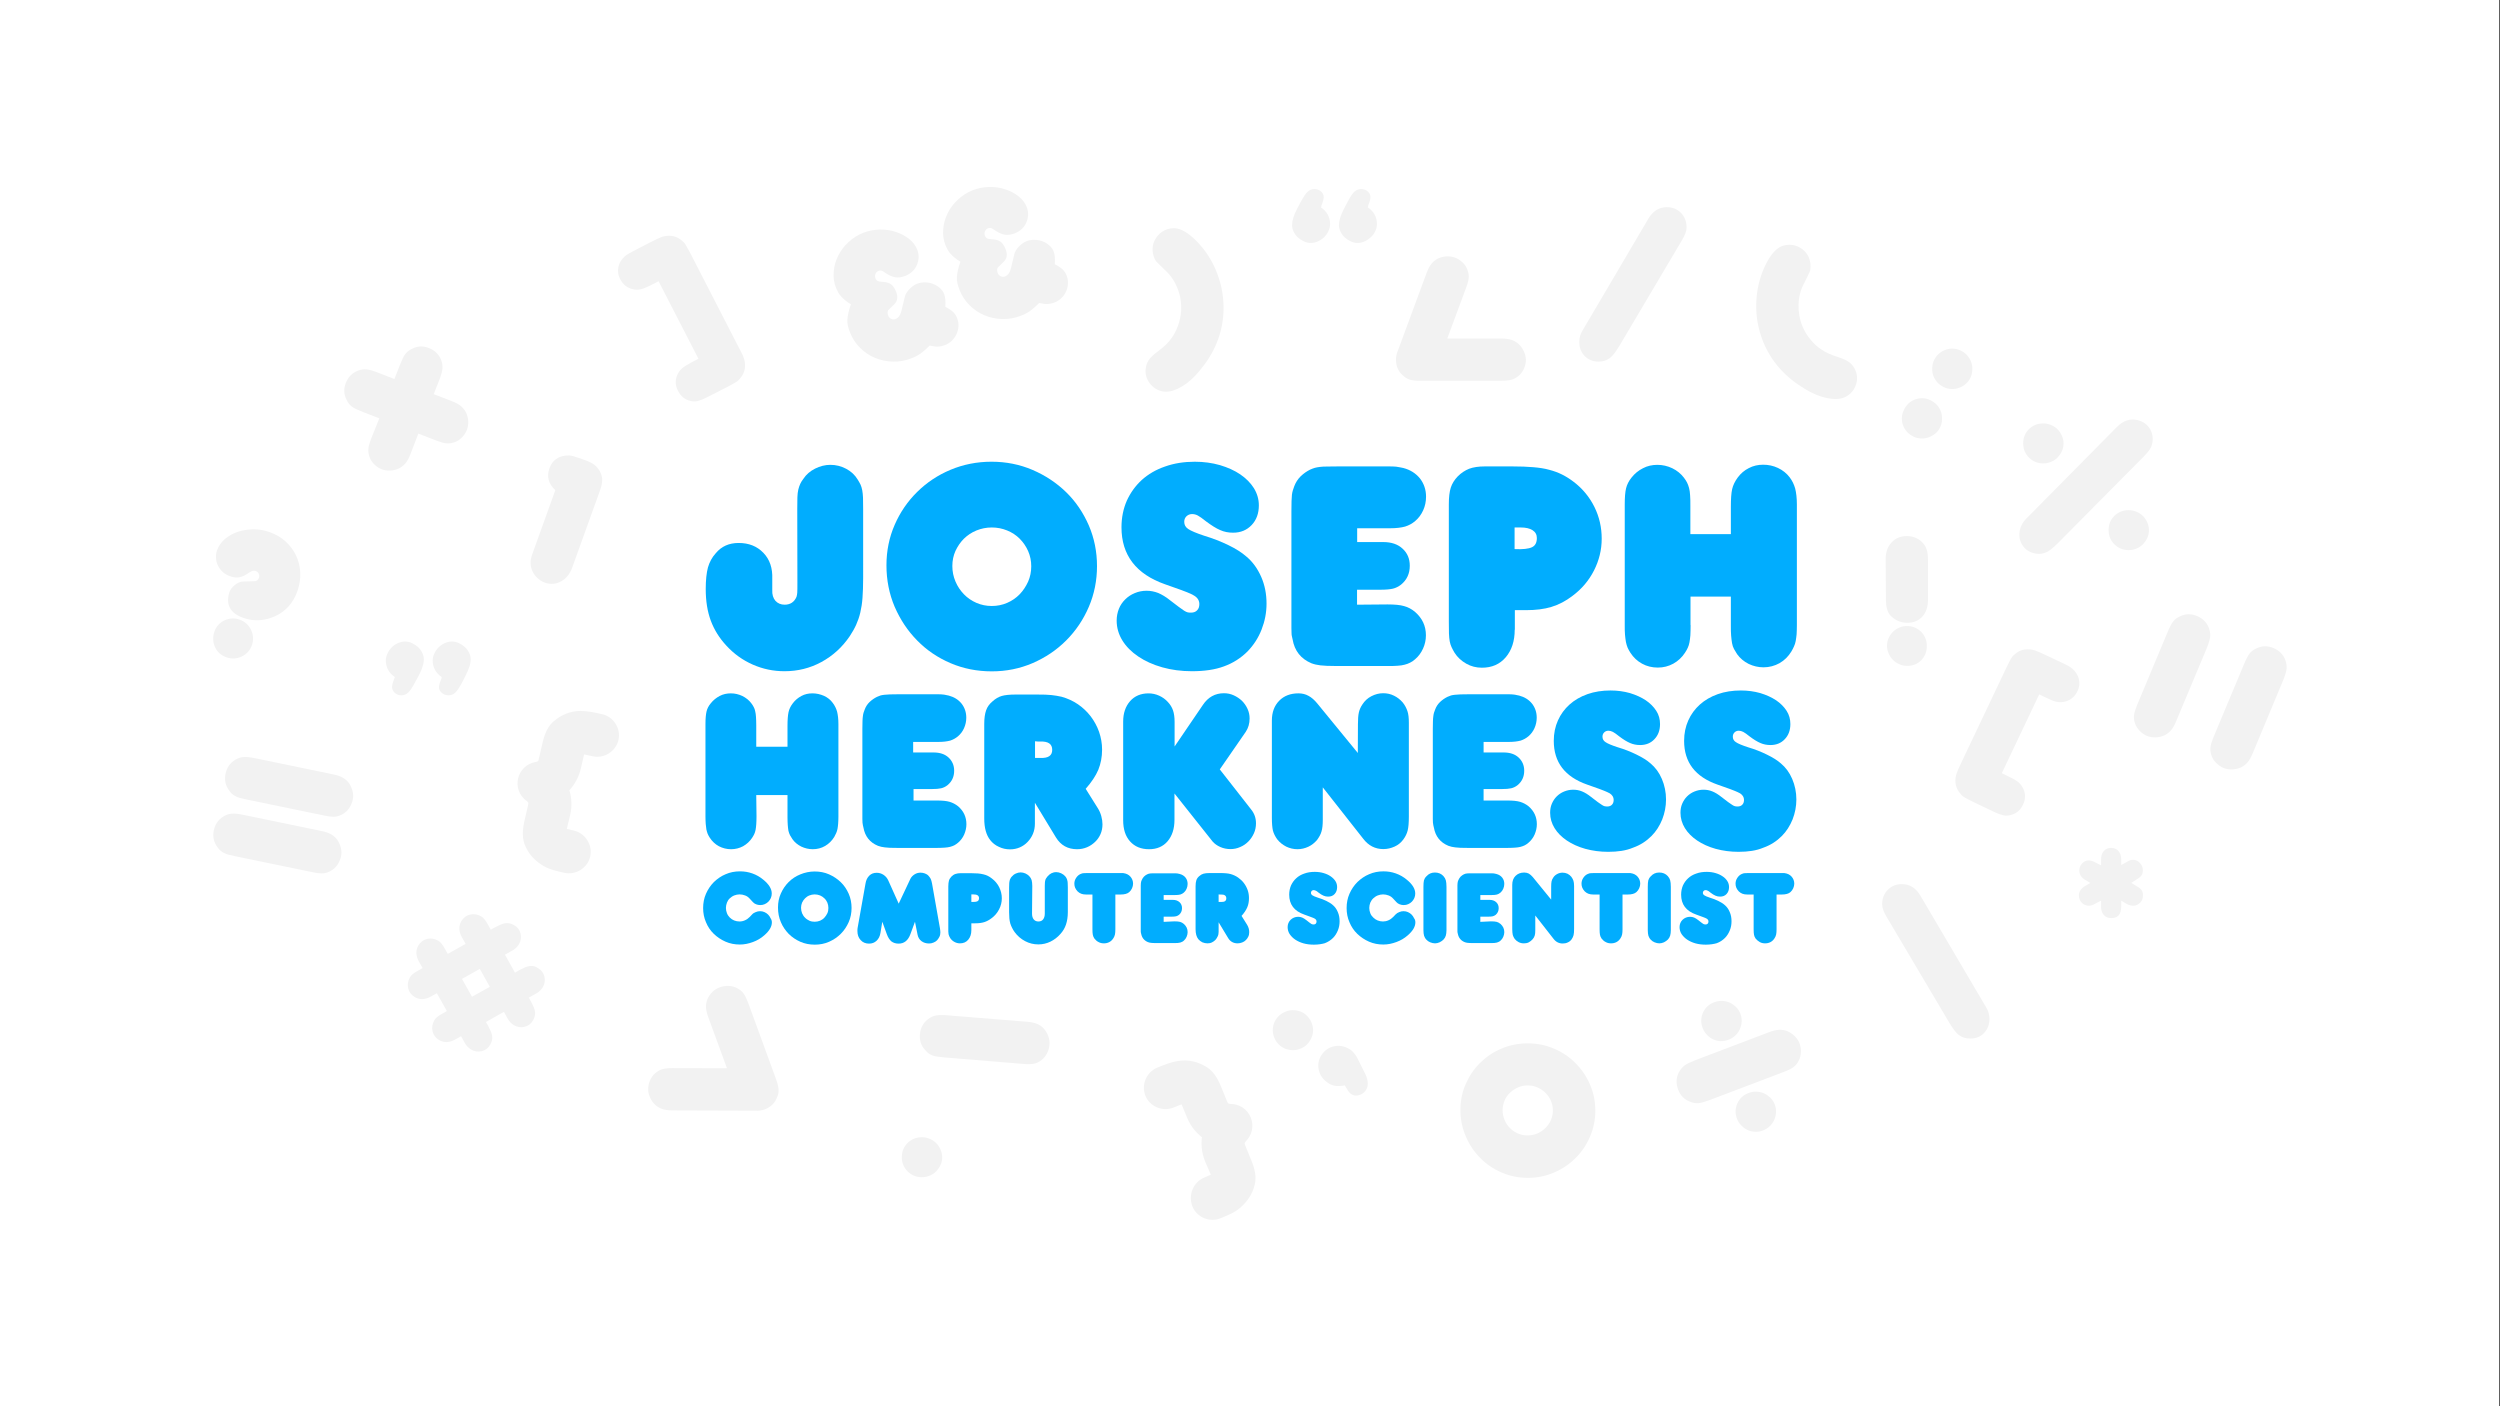 <?xml version="1.0" encoding="utf-8"?>
<!-- Generator: Adobe Illustrator 18.0.0, SVG Export Plug-In . SVG Version: 6.00 Build 0)  -->
<!DOCTYPE svg PUBLIC "-//W3C//DTD SVG 1.1//EN" "http://www.w3.org/Graphics/SVG/1.1/DTD/svg11.dtd">
<svg version="1.1" id="webpage_x5F_cover" xmlns="http://www.w3.org/2000/svg" xmlns:xlink="http://www.w3.org/1999/xlink" x="0px"
	 y="0px" viewBox="0 0 1920 1080" enable-background="new 0 0 1920 1080" xml:space="preserve">
<rect x="0" y="0" width="1920" height="1080" fill="#333333" stroke="none"/>
<rect id="background" x="-0.6" fill="#FFFFFF" width="1920" height="1080"/>
<g id="symbols">
	<g>
		<path fill="#F2F2F2" d="M1543.3,596.7c3.2,1.5,5.5,2.9,7,4.2c1.5,1.3,2.7,2.9,3.6,4.9c1.8,3.9,1.8,8-0.2,12.1
			c-2,4.3-5.1,6.9-9.3,8c-1,0.3-2,0.4-2.9,0.5c-0.9,0-1.9,0-3-0.3s-2.2-0.6-3.4-1c-1.2-0.5-2.7-1.1-4.3-1.9l-14.5-6.9
			c-1.7-0.8-3.1-1.5-4.2-2.1c-1.1-0.6-2-1.1-2.8-1.5c-0.8-0.4-1.4-0.9-2-1.3c-0.5-0.5-1.1-1-1.5-1.6c-3.7-4.1-4.9-8.9-3.5-14.6
			c0.2-0.6,0.3-1.1,0.5-1.5c0.1-0.4,0.3-1,0.6-1.6c0.2-0.6,0.6-1.4,1-2.3c0.5-1,1.1-2.3,1.8-3.9l34.5-72.7c0.9-1.9,1.6-3.4,2.2-4.5
			c0.6-1.1,1.1-2.1,1.5-2.8c0.4-0.7,0.8-1.3,1.2-1.8c0.4-0.4,0.9-1,1.6-1.5c3.1-2.8,6.6-4.1,10.7-3.9c1,0,1.8,0.1,2.5,0.2
			c0.7,0.1,1.5,0.3,2.4,0.6c0.9,0.3,2,0.8,3.3,1.3c1.3,0.6,3,1.4,5.2,2.4l9.1,4.3c2.1,1,3.8,1.8,5.1,2.4c1.2,0.6,2.2,1.1,3,1.5
			c0.7,0.4,1.3,0.8,1.7,1.1c0.4,0.3,0.8,0.6,1.3,1c2.7,2.4,4.4,5.1,5.1,8.1c0.7,3.1,0.4,6.1-1,9c-2.1,4.4-5.3,7.1-9.6,8.2
			c-1.9,0.5-3.8,0.6-5.8,0.3c-2-0.3-4.3-1.1-6.9-2.4l-7.2-3.4l-28.7,60.5L1543.3,596.7z"/>
	</g>
	<path fill="#F2F2F2" d="M788.8,784.7c3.1,0.3,5.7,0.8,7.6,1.6c2,0.8,3.7,2,5.2,3.6c1.5,1.7,2.7,3.7,3.5,5.9
		c0.8,2.2,1.1,4.4,0.9,6.6c-0.2,2.3-0.8,4.4-1.9,6.6c-1.1,2.1-2.5,3.8-4.2,5.1c-1.8,1.4-3.7,2.4-5.7,2.8c-2,0.4-4.7,0.5-8.2,0.2
		l-60.7-5c-2.1-0.2-3.8-0.4-5.3-0.6c-1.5-0.2-2.7-0.5-3.8-0.9c-1.1-0.4-2-0.9-2.9-1.5c-0.9-0.6-1.7-1.4-2.5-2.4
		c-3.3-3.3-4.7-7.4-4.3-12.3c0.4-4.9,2.5-8.8,6.1-11.6c2-1.5,4-2.5,6.2-2.9c2.1-0.4,5.2-0.5,9.2-0.1L788.8,784.7z"/>
	<g>
		<path fill="#F2F2F2" d="M536.4,275.5L505.8,216l-7.1,3.6c-2.6,1.3-4.9,2.2-6.9,2.6c-2,0.4-3.9,0.4-5.8-0.1c-4.4-1-7.6-3.6-9.8-7.9
			c-1.5-2.9-1.9-5.9-1.3-9c0.6-3.1,2.2-5.8,4.9-8.3c0.5-0.4,0.9-0.7,1.3-1c0.4-0.3,1-0.7,1.7-1.1c0.7-0.4,1.7-1,2.9-1.6
			c1.2-0.6,2.9-1.5,5-2.6l8.9-4.6c2.1-1.1,3.8-1.9,5.1-2.5c1.3-0.6,2.4-1.1,3.2-1.4c0.9-0.3,1.7-0.6,2.4-0.7
			c0.7-0.1,1.5-0.2,2.5-0.3c4-0.3,7.6,0.9,10.8,3.6c0.6,0.6,1.2,1.1,1.6,1.5c0.4,0.4,0.9,1,1.3,1.7c0.4,0.7,1,1.6,1.6,2.8
			c0.6,1.1,1.4,2.6,2.4,4.4l36.8,71.6c0.8,1.6,1.5,2.8,2,3.8c0.5,0.9,0.8,1.6,1.1,2.3c0.3,0.6,0.5,1.2,0.6,1.6
			c0.2,0.4,0.3,0.9,0.5,1.5c1.6,5.6,0.5,10.5-3.1,14.7c-0.5,0.6-1,1.1-1.5,1.6c-0.5,0.5-1.2,1-1.9,1.4c-0.8,0.4-1.7,1-2.8,1.6
			c-1.1,0.6-2.4,1.3-4.1,2.2l-14.3,7.3c-1.6,0.8-3,1.5-4.2,2c-1.2,0.5-2.4,0.9-3.4,1.2c-1,0.3-2,0.4-3,0.4c-0.9,0-1.9-0.1-2.9-0.4
			c-4.2-0.9-7.4-3.5-9.6-7.7c-2.1-4.1-2.3-8.1-0.6-12.1c0.9-2,2-3.7,3.5-5c1.5-1.4,3.8-2.8,6.9-4.5L536.4,275.5z"/>
	</g>
	<g>
		<path fill="#F2F2F2" d="M714,265.4c-2.7,2.7-5.1,4.8-7.1,6.2c-2,1.4-4.3,2.6-7,3.6c-4.7,1.8-9.4,2.7-14.3,2.5
			c-4.8-0.1-9.4-1.1-13.7-2.9c-4.3-1.8-8.1-4.4-11.4-7.7c-3.3-3.3-5.9-7.2-7.7-11.8c-0.7-1.7-1.2-3.4-1.6-5
			c-0.4-1.6-0.5-3.2-0.4-4.9c0.1-1.7,0.4-3.4,0.8-5.3c0.4-1.9,1.1-4,1.9-6.4c-1.7-1-3.1-2-4.3-3c-1.2-1-2.2-1.9-3.1-2.9
			c-0.9-1-1.7-2-2.3-3.1c-0.6-1.1-1.2-2.3-1.7-3.5c-1.6-4-2.2-8.2-1.8-12.5c0.3-4.3,1.5-8.4,3.4-12.2c1.9-3.9,4.5-7.4,7.9-10.5
			c3.3-3.1,7.2-5.6,11.6-7.3c3.9-1.5,8.1-2.3,12.4-2.4c4.4-0.1,8.5,0.5,12.3,1.8c3.9,1.2,7.3,3.1,10.3,5.4c3,2.4,5.1,5.2,6.3,8.4
			c0.7,1.9,1.1,3.9,1,5.9c-0.1,2-0.6,4-1.4,5.9c-0.9,1.9-2,3.5-3.5,4.9c-1.5,1.4-3.3,2.5-5.3,3.3c-2.9,1.1-5.6,1.5-8,1
			c-2.4-0.4-5.1-1.8-8.2-3.9c-0.9-0.7-1.7-1.1-2.3-1.2c-0.6-0.1-1.3,0-2,0.2c-1.1,0.4-1.9,1.2-2.4,2.3c-0.5,1.1-0.5,2.2-0.1,3.3
			c0.4,1.1,1,1.8,1.8,2.2c0.8,0.4,2.2,0.6,4.2,0.7c2.6,0.2,4.6,0.8,6.1,1.9c1.5,1.1,2.7,3,3.8,5.6c1.6,4,1.1,7.3-1.4,9.7l-4.1,4
			c-0.6,0.4-0.9,1.1-1,2c-0.1,0.9,0.1,1.8,0.5,2.8c0.4,1.1,1.2,1.9,2.3,2.4c1.1,0.5,2.2,0.6,3.3,0.1c2.2-0.9,3.7-2.9,4.5-6.2
			l2.6-10.8c0.4-1.9,1.6-3.9,3.5-5.9c1.9-2,3.9-3.4,6-4.2c1.9-0.7,4-1.1,6.2-1c2.2,0,4.2,0.4,6.1,1.2c1.9,0.7,3.6,1.8,5.1,3.1
			c1.5,1.3,2.6,2.8,3.3,4.6c0.9,2.3,1.2,5.5,0.9,9.8c2.7,1.4,4.6,2.7,6,4c1.3,1.3,2.4,2.9,3.1,4.8c0.8,2,1.1,4.1,1,6.2
			c-0.1,2.1-0.6,4.1-1.5,6s-2,3.6-3.6,5.1c-1.6,1.5-3.4,2.7-5.4,3.4c-1.6,0.6-3.3,1-5,1.1C719.1,266.3,716.9,266,714,265.4z"/>
		<path fill="#F2F2F2" d="M798.1,232.7c-2.7,2.7-5.1,4.8-7.1,6.2c-2,1.4-4.3,2.6-7,3.6c-4.7,1.8-9.4,2.7-14.3,2.5
			c-4.8-0.1-9.4-1.1-13.7-2.9c-4.3-1.8-8.1-4.4-11.4-7.7c-3.3-3.3-5.9-7.2-7.7-11.8c-0.7-1.7-1.2-3.4-1.6-5
			c-0.4-1.6-0.5-3.2-0.4-4.9c0.1-1.7,0.4-3.4,0.8-5.3c0.4-1.9,1.1-4,1.9-6.4c-1.7-1-3.1-2-4.3-3c-1.2-1-2.2-1.9-3.1-2.9
			c-0.9-1-1.7-2-2.3-3.1c-0.6-1.1-1.2-2.3-1.7-3.5c-1.6-4-2.2-8.2-1.8-12.5c0.3-4.3,1.5-8.4,3.4-12.2c1.9-3.9,4.5-7.4,7.9-10.5
			c3.3-3.1,7.2-5.6,11.6-7.3c3.9-1.5,8.1-2.3,12.4-2.4c4.4-0.1,8.5,0.5,12.3,1.8c3.9,1.2,7.3,3.1,10.3,5.4c3,2.4,5.1,5.2,6.3,8.4
			c0.7,1.9,1.1,3.9,1,5.9c-0.1,2-0.6,4-1.4,5.9c-0.9,1.9-2,3.5-3.5,4.9c-1.5,1.4-3.3,2.5-5.3,3.3c-2.9,1.1-5.6,1.5-8,1
			c-2.4-0.4-5.1-1.8-8.2-3.9c-0.9-0.7-1.7-1.1-2.3-1.2c-0.6-0.1-1.3,0-2,0.2c-1.1,0.4-1.9,1.2-2.4,2.3c-0.5,1.1-0.5,2.2-0.1,3.3
			c0.4,1.1,1,1.8,1.8,2.2c0.8,0.4,2.2,0.6,4.2,0.7c2.6,0.2,4.6,0.8,6.1,1.9c1.5,1.1,2.7,3,3.8,5.6c1.6,4,1.1,7.3-1.4,9.7l-4.1,4
			c-0.6,0.4-0.9,1.1-1,2c-0.1,0.9,0.1,1.8,0.5,2.8c0.4,1.1,1.2,1.9,2.3,2.4c1.1,0.5,2.2,0.6,3.3,0.1c2.2-0.9,3.7-2.9,4.5-6.2
			l2.6-10.8c0.4-1.9,1.6-3.9,3.5-5.9c1.9-2,3.9-3.4,6-4.2c1.9-0.7,4-1.1,6.2-1c2.2,0.1,4.2,0.4,6.1,1.2c1.9,0.7,3.6,1.8,5.1,3.1
			c1.5,1.3,2.6,2.8,3.3,4.6c0.9,2.3,1.2,5.5,0.9,9.8c2.7,1.4,4.6,2.7,6,4c1.3,1.3,2.4,2.9,3.1,4.8c0.8,2,1.1,4.1,1,6.2
			s-0.6,4.1-1.5,6c-0.8,1.9-2,3.6-3.6,5.1c-1.6,1.5-3.4,2.7-5.4,3.4c-1.6,0.6-3.3,1-5,1.1C803.2,233.6,800.9,233.3,798.1,232.7z"/>
	</g>
	<g>
		<path fill="#F2F2F2" d="M1671.2,554.1c-1.2,2.9-2.5,5.2-3.9,6.8c-1.4,1.6-3.1,2.9-5.1,3.9c-2.1,0.9-4.3,1.4-6.7,1.5
			c-2.4,0.1-4.6-0.3-6.6-1.1c-2.1-0.9-4-2.2-5.6-3.9s-2.9-3.6-3.5-5.5c-0.8-2.1-1.1-4.2-0.9-6.3c0.2-2,1-4.6,2.3-7.8l23.5-56.2
			c0.8-1.9,1.5-3.5,2.2-4.8c0.7-1.3,1.3-2.4,2-3.3c0.7-0.9,1.5-1.7,2.3-2.3c0.9-0.7,1.9-1.2,3-1.7c4.2-2.1,8.5-2.2,13.1-0.3
			c4.5,1.9,7.6,5,9.2,9.4c0.8,2.4,1.1,4.6,0.9,6.7c-0.3,2.1-1.2,5.1-2.7,8.8L1671.2,554.1z"/>
		<path fill="#F2F2F2" d="M1730,578.7c-1.2,2.9-2.5,5.2-3.9,6.8c-1.4,1.6-3.1,2.9-5.1,3.9c-2.1,0.9-4.3,1.4-6.7,1.5
			c-2.4,0.1-4.6-0.3-6.6-1.1c-2.1-0.9-4-2.2-5.7-3.9s-2.9-3.6-3.5-5.5c-0.8-2.1-1.1-4.2-0.9-6.3c0.2-2,1-4.6,2.3-7.8l23.5-56.2
			c0.8-1.9,1.5-3.5,2.2-4.8c0.7-1.3,1.3-2.4,2-3.3c0.7-0.9,1.5-1.7,2.3-2.3c0.9-0.7,1.9-1.2,3-1.7c4.2-2.1,8.5-2.2,13.1-0.3
			c4.5,1.9,7.6,5,9.2,9.4c0.8,2.4,1.1,4.6,0.9,6.7c-0.3,2.1-1.2,5.1-2.7,8.8L1730,578.7z"/>
	</g>
	<g>
		<path fill="#F2F2F2" d="M1014.5,159.3c2.3,1.5,4,3.3,5.2,5.5c1.2,2.2,1.8,4.6,1.8,7.1c0,2-0.4,3.8-1.3,5.6
			c-0.8,1.8-1.9,3.3-3.2,4.6c-1.3,1.3-2.9,2.4-4.7,3.2c-1.8,0.8-3.7,1.3-5.5,1.3c-1.9,0-3.7-0.4-5.4-1.2c-1.7-0.8-3.2-1.8-4.6-3
			c-1.3-1.2-2.4-2.7-3.2-4.3c-0.8-1.6-1.3-3.3-1.3-5.1c0-3.5,1.3-7.7,3.8-12.5l3.1-5.9c1.9-3.4,3.5-5.9,5-7.3
			c1.5-1.4,3.2-2.1,5.2-2.1c2,0,3.7,0.6,5.1,1.8c1.4,1.2,2.1,2.7,2.1,4.3c0,1.5-0.5,3.5-1.6,6.2c-0.1,0.2-0.2,0.4-0.2,0.7
			C1014.8,158.7,1014.7,159,1014.5,159.3z M1050.5,159.3c2.3,1.5,4,3.3,5.2,5.5c1.2,2.2,1.8,4.6,1.8,7.1c0,2-0.4,3.8-1.3,5.6
			c-0.8,1.8-1.9,3.3-3.3,4.6c-1.4,1.3-2.9,2.4-4.7,3.2c-1.8,0.8-3.6,1.3-5.6,1.3c-1.8,0-3.5-0.4-5.2-1.2c-1.7-0.8-3.2-1.8-4.6-3
			c-1.3-1.2-2.4-2.7-3.2-4.3c-0.8-1.6-1.3-3.3-1.3-5.1c0-3.5,1.3-7.7,3.8-12.5l3.1-5.9c1.8-3.4,3.4-5.9,4.9-7.3
			c1.5-1.4,3.3-2.1,5.2-2.1c2,0,3.7,0.6,5.1,1.8c1.4,1.2,2.1,2.7,2.1,4.3c0,1.5-0.5,3.5-1.6,6.2c-0.1,0.2-0.2,0.4-0.2,0.7
			C1050.8,158.7,1050.7,159,1050.5,159.3z"/>
	</g>
	<g>
		<path fill="#F2F2F2" d="M303.3,520c-2.3-1.5-4-3.3-5.2-5.5c-1.2-2.2-1.8-4.6-1.8-7.1c0-1.9,0.4-3.7,1.3-5.5
			c0.8-1.8,1.9-3.4,3.2-4.7c1.3-1.3,2.9-2.4,4.6-3.2c1.8-0.8,3.6-1.3,5.6-1.3c1.9,0,3.7,0.4,5.4,1.2c1.7,0.8,3.2,1.8,4.6,3
			c1.3,1.2,2.4,2.7,3.2,4.3c0.8,1.6,1.3,3.3,1.3,5.1c0,1.7-0.3,3.6-1,5.7c-0.6,2.2-1.6,4.4-2.9,6.8l-3.1,5.7c-1.9,3.5-3.5,6-5,7.4
			c-1.5,1.4-3.2,2.1-5.2,2.1c-2,0-3.7-0.6-5.1-1.9c-1.4-1.3-2.1-2.8-2.1-4.4c0-1.5,0.5-3.5,1.6-6.2c0.1-0.2,0.2-0.4,0.2-0.7
			C303,520.6,303.1,520.3,303.3,520z M339.3,520c-2.3-1.5-4-3.3-5.2-5.5c-1.2-2.2-1.8-4.6-1.8-7.1c0-1.9,0.4-3.7,1.3-5.5
			c0.8-1.8,1.9-3.4,3.2-4.7c1.3-1.3,2.9-2.4,4.6-3.2c1.8-0.8,3.6-1.3,5.6-1.3c1.9,0,3.7,0.4,5.4,1.2c1.7,0.8,3.2,1.8,4.6,3
			c1.3,1.2,2.4,2.7,3.2,4.3c0.8,1.6,1.3,3.3,1.3,5.1c0,1.7-0.3,3.6-1,5.7c-0.7,2.2-1.7,4.4-2.9,6.8l-2.9,5.7c-1.9,3.5-3.5,6-5,7.4
			c-1.5,1.4-3.2,2.1-5.2,2.1c-2,0-3.7-0.6-5.2-1.9c-1.5-1.3-2.2-2.8-2.2-4.4c0-0.7,0.2-1.6,0.5-2.7c0.3-1.1,0.8-2.3,1.3-3.5
			c0.1-0.2,0.2-0.4,0.2-0.7C339,520.6,339.1,520.3,339.3,520z"/>
	</g>
	<g>
		<path fill="#F2F2F2" d="M1265.8,168.2c3.5-6.1,8.4-9.1,14.4-9.1c4.3,0,7.9,1.5,10.8,4.4c2.8,2.9,4.3,6.7,4.3,11.2
			c0,2.6-1.2,5.8-3.5,9.7l-48.1,81.2c-1.4,2.3-2.7,4.2-3.8,5.7c-1.2,1.6-2.4,2.8-3.7,3.8c-1.3,0.9-2.6,1.6-4,2
			c-1.4,0.4-2.9,0.6-4.7,0.6c-4.2,0-7.7-1.5-10.5-4.3c-2.8-2.9-4.1-6.5-4.1-10.8c0-3.1,0.8-6.1,2.5-8.8L1265.8,168.2z"/>
	</g>
	<g>
		<path fill="#F2F2F2" d="M1525.4,773.7c1.7,2.8,2.5,5.7,2.5,8.8c0,4.3-1.4,7.9-4.1,10.8c-2.7,2.9-6.2,4.3-10.5,4.3
			c-1.8,0-3.3-0.2-4.7-0.6c-1.4-0.4-2.7-1.1-4-2c-1.3-0.9-2.5-2.2-3.7-3.8c-1.2-1.6-2.5-3.5-3.8-5.7l-48.1-81.2
			c-2.4-3.9-3.5-7.2-3.5-9.7c0-4.5,1.4-8.3,4.3-11.2c2.9-2.9,6.4-4.4,10.8-4.4c6.1,0,10.9,3,14.4,9.1L1525.4,773.7z"/>
	</g>
	<g>
		<path fill="#F2F2F2" d="M1486.2,275.1c1.1-1.8,2.4-3.2,4.1-4.4c1.6-1.2,3.4-2,5.3-2.5c1.9-0.5,3.9-0.6,5.9-0.3
			c2,0.3,3.9,1,5.8,2.1c1.8,1.1,3.3,2.5,4.5,4.2c1.2,1.7,2.1,3.5,2.5,5.4c0.5,1.9,0.6,3.9,0.3,6c-0.3,2.1-0.9,4-2,5.8
			s-2.4,3.2-4.1,4.4c-1.7,1.2-3.5,2-5.4,2.5c-1.9,0.5-3.9,0.6-6,0.3c-2.1-0.3-4-1-5.7-2.1c-1.9-1.1-3.4-2.5-4.6-4.2
			c-1.2-1.6-2-3.4-2.5-5.4c-0.4-1.9-0.5-3.9-0.2-5.9C1484.3,278.9,1485,277,1486.2,275.1z M1463,313.3c2.2-3.7,5.4-6,9.4-7
			c4.1-1,7.9-0.4,11.7,1.9c1.8,1.1,3.3,2.4,4.5,4.1c1.2,1.7,2.1,3.5,2.5,5.4c0.4,1.9,0.5,3.9,0.3,5.9c-0.3,2-0.9,3.9-2,5.7
			c-1.1,1.9-2.5,3.4-4.2,4.5c-1.7,1.2-3.5,2-5.4,2.5c-1.9,0.5-3.9,0.6-6,0.3c-2.1-0.3-4-1-5.7-2.1c-1.9-1.1-3.4-2.5-4.6-4.2
			c-1.2-1.6-2-3.4-2.5-5.4c-0.4-1.9-0.5-3.9-0.2-5.9C1461.2,317.1,1461.9,315.2,1463,313.3z"/>
	</g>
	<g>
		<path fill="#F2F2F2" d="M983.4,803.3c-1.6-1.3-2.9-2.8-3.9-4.6c-1-1.8-1.6-3.6-1.9-5.6c-0.2-2-0.1-4,0.4-5.9
			c0.5-2,1.5-3.8,2.8-5.5c1.3-1.6,2.8-2.9,4.7-3.9c1.8-1,3.7-1.6,5.6-1.9c1.9-0.2,3.9-0.1,5.9,0.4c2,0.5,3.9,1.4,5.5,2.7
			c1.6,1.3,2.9,2.8,3.9,4.6c1,1.8,1.6,3.7,1.9,5.6c0.3,2,0.1,3.9-0.4,5.9c-0.6,2-1.5,3.8-2.7,5.4c-1.3,1.7-2.9,3.1-4.6,4
			c-1.8,1-3.7,1.6-5.6,1.9c-2,0.3-4,0.1-5.9-0.4C986.9,805.6,985.1,804.6,983.4,803.3z M1032.8,833.6c-3.4,0.6-6.1,0.6-8.1,0.2
			c-2-0.4-4-1.4-6-3c-3.5-2.7-5.5-6.2-6.1-10.3c-0.6-4.2,0.5-8,3.2-11.5c1.3-1.6,2.8-2.9,4.6-3.9c1.8-1,3.7-1.6,5.7-1.8
			c2-0.2,4-0.1,6,0.5c2,0.6,3.8,1.5,5.6,2.8c0.9,0.7,1.7,1.6,2.6,2.7c0.9,1.1,1.7,2.4,2.4,3.8l5.8,11.6c2.6,5.5,2.6,9.9,0.1,13.1
			c-1.4,1.8-3.2,2.9-5.4,3.4c-2.2,0.5-4.1,0.1-5.7-1.1c-0.8-0.6-1.5-1.4-2.2-2.4C1034.7,836.7,1033.8,835.3,1032.8,833.6z"/>
	</g>
	<g>
		<path fill="#F2F2F2" d="M1384.3,250.6c1.4,3.5,3.4,6.8,6,10c2.6,3.2,5.4,5.8,8.5,7.8c1.6,1.1,3.5,2.2,5.5,3.1
			c2,0.9,4.6,1.9,7.8,2.9c3.8,1.2,6.6,2.6,8.5,4.1c1.9,1.5,3.4,3.6,4.5,6.2c0.8,1.9,1.2,3.9,1.1,6c0,2.1-0.5,4.1-1.3,6
			c-0.8,1.9-1.9,3.6-3.4,5.1c-1.5,1.5-3.1,2.6-5,3.4c-3.5,1.5-8,1.6-13.5,0.5c-5.4-1.1-11.1-3.5-17-7.1c-15-9-25.6-20.9-31.7-35.7
			c-3.9-9.5-5.8-19.5-5.5-29.9c0.3-10.4,2.6-20.2,7-29.3c3.8-7.8,7.9-12.6,12.3-14.5c2-0.8,4.1-1.2,6.2-1.2c2.1,0,4.2,0.4,6.1,1.2
			c1.9,0.8,3.7,1.9,5.2,3.4c1.6,1.5,2.8,3.2,3.6,5.2c1.1,2.7,1.5,5.6,1.2,8.6c-0.1,0.6-0.2,1-0.2,1.4c-0.1,0.3-0.3,0.9-0.6,1.5
			c-0.3,0.7-0.8,1.6-1.4,2.9c-0.6,1.3-1.5,3-2.6,5.3c-2.7,4.9-4.1,10.3-4.3,16.2C1381.1,239.6,1382.1,245.3,1384.3,250.6z"/>
	</g>
	<g>
		<path fill="#F2F2F2" d="M904.4,221.7c-2.1-5.5-5.2-10.1-9.3-13.9c-1.8-1.8-3.2-3.2-4.2-4.1c-1-1-1.8-1.7-2.3-2.3
			c-0.5-0.5-0.9-0.9-1-1.2c-0.2-0.3-0.4-0.7-0.7-1.2c-1.3-2.7-1.9-5.6-1.7-8.5c0.1-2.2,0.7-4.2,1.7-6.1c1-1.9,2.3-3.6,3.8-5
			c1.6-1.4,3.3-2.4,5.3-3.2c2-0.7,4.1-1,6.3-0.9c4.8,0.3,10.3,3.5,16.4,9.6c7.1,7.2,12.6,15.7,16.2,25.4c3.7,9.7,5.2,19.8,4.7,30.1
			c-0.9,16-6.9,30.7-18.2,44.2c-4.4,5.4-9,9.5-13.8,12.3c-4.8,2.8-9.1,4.2-12.9,3.9c-2.1-0.1-4-0.6-5.9-1.6
			c-1.9-0.9-3.5-2.2-4.9-3.7c-1.4-1.6-2.4-3.3-3.2-5.3c-0.7-2-1-4-0.9-6c0.2-2.8,0.9-5.3,2.2-7.3c1.3-2,3.5-4.3,6.7-6.6
			c2.7-2,4.8-3.8,6.4-5.3c1.6-1.5,3-3.1,4.2-4.7c2.2-2.9,4-6.3,5.4-10.2c1.4-3.9,2.2-7.7,2.4-11.4
			C907.4,232.8,906.6,227.1,904.4,221.7z"/>
	</g>
	<g>
		<path fill="#F2F2F2" d="M176,455.4c0.3-1.1,0.8-2.2,1.6-3.3c0.8-1,1.7-2,2.7-2.8c1-0.8,2.1-1.5,3.3-2c1.2-0.5,2.3-0.7,3.5-0.7
			l7.9-0.2c2,0,3.3-0.9,3.9-2.7c0.4-1,0.3-2-0.2-3.1c-0.5-1-1.3-1.7-2.3-2.1c-1.3-0.5-2.9-0.1-4.8,1.1c-2.8,2-5.3,3.3-7.6,3.7
			c-2.2,0.5-4.8,0.2-7.7-0.9c-2-0.7-3.8-1.8-5.3-3.2c-1.5-1.4-2.7-3-3.6-4.8c-0.9-1.8-1.4-3.7-1.5-5.8c-0.1-2.1,0.1-4.1,0.8-6
			c1.2-3.3,3.2-6.2,6-8.6c2.8-2.4,6-4.2,9.8-5.5c3.7-1.3,7.8-1.9,12-2c4.3,0,8.5,0.7,12.7,2.2c4.7,1.7,8.8,4.1,12.2,7.2
			c3.4,3.1,6.1,6.8,8,10.8c1.9,4.1,3,8.5,3.2,13.1c0.2,4.7-0.5,9.4-2.2,14.2c-3.2,9-8.8,15.3-16.8,19.1c-3.9,1.8-7.9,2.9-12.2,3.2
			c-4.2,0.3-8.2-0.3-12-1.6C177.1,471.3,173.3,464.8,176,455.4z M164.7,484.9c0.7-1.9,1.7-3.6,3.1-5.1c1.3-1.4,2.9-2.6,4.7-3.4
			c1.8-0.8,3.7-1.3,5.7-1.4c2-0.1,4,0.2,5.9,0.9c1.9,0.7,3.7,1.7,5.2,3.1c1.5,1.4,2.7,3,3.5,4.8c0.9,1.8,1.4,3.7,1.5,5.7
			c0.1,2-0.1,3.9-0.8,5.9c-0.7,2-1.8,3.8-3.1,5.3c-1.4,1.5-3,2.7-4.8,3.5c-1.8,0.9-3.7,1.4-5.8,1.5c-2,0.1-4-0.2-5.9-0.9
			c-4.2-1.5-7.1-4.1-8.8-7.9C163.4,493,163.3,489.1,164.7,484.9z"/>
	</g>
	<g>
		<path fill="#F2F2F2" d="M692.6,888.7c0-4.3,1.5-8,4.4-10.9c3-2.9,6.6-4.4,11-4.4c2.1,0,4.1,0.4,6,1.2c1.9,0.8,3.6,1.9,5,3.3
			c1.4,1.4,2.5,3.1,3.3,4.9c0.8,1.9,1.3,3.8,1.3,5.9c0,2.2-0.4,4.2-1.3,6c-0.8,1.9-2,3.5-3.3,4.9c-1.4,1.4-3,2.5-5,3.3
			c-1.9,0.8-3.9,1.2-6,1.2c-2.2,0-4.2-0.4-6.1-1.2c-1.9-0.8-3.5-1.9-4.9-3.3c-1.4-1.4-2.5-3.1-3.3-4.9
			C693,892.9,692.6,890.9,692.6,888.7z"/>
	</g>
	<g>
		<path fill="#F2F2F2" d="M255.8,594.7c3.1,0.6,5.5,1.5,7.4,2.5c1.8,1,3.4,2.4,4.8,4.2c1.3,1.9,2.2,4,2.8,6.3
			c0.5,2.3,0.6,4.5,0.1,6.6c-0.5,2.2-1.4,4.3-2.7,6.3c-1.4,2-3,3.5-4.8,4.5c-2,1.2-4,1.9-6,2.1c-2,0.2-4.7-0.1-8.1-0.8l-59.6-12.3
			c-2-0.4-3.7-0.8-5.2-1.2c-1.4-0.4-2.6-0.8-3.6-1.4c-1-0.5-1.9-1.1-2.7-1.8c-0.8-0.7-1.6-1.6-2.2-2.6c-2.8-3.7-3.8-8-2.8-12.8
			c1-4.8,3.5-8.4,7.5-10.8c2.2-1.3,4.3-2,6.5-2.1c2.1-0.2,5.2,0.2,9.1,1L255.8,594.7z"/>
		<path fill="#F2F2F2" d="M246.8,638.2c3.1,0.6,5.5,1.5,7.4,2.5c1.8,1,3.4,2.4,4.8,4.2c1.3,1.9,2.2,4,2.8,6.3
			c0.5,2.3,0.6,4.5,0.1,6.6c-0.5,2.2-1.4,4.3-2.7,6.3c-1.4,2-3,3.5-4.8,4.5c-2,1.2-4,1.9-6,2.1c-2,0.2-4.7-0.1-8.1-0.8l-59.6-12.3
			c-2-0.4-3.7-0.8-5.2-1.2c-1.4-0.4-2.6-0.8-3.6-1.4c-1-0.5-1.9-1.1-2.7-1.8c-0.8-0.7-1.6-1.6-2.2-2.6c-2.8-3.7-3.8-8-2.8-12.8
			c1-4.8,3.5-8.4,7.5-10.8c2.2-1.3,4.3-2,6.5-2.1c2.1-0.2,5.2,0.2,9.1,1L246.8,638.2z"/>
	</g>
	<path fill="#F2F2F2" d="M359.6,323.5c-0.1-2.4-0.7-4.6-1.7-6.7c-1-2-2.4-3.6-4-5c-1.6-1.3-3.9-2.6-6.9-3.7l-13.9-5.4l4.2-10.7
		c1.5-3.8,2.3-6.7,2.5-8.8c0.2-2.1-0.1-4.4-1-6.7c-1.7-4.3-4.8-7.4-9.4-9.2c-4.6-1.8-8.9-1.6-13,0.6c-1.1,0.5-2.1,1.1-3,1.8
		c-0.8,0.7-1.6,1.5-2.3,2.4c-0.7,0.9-1.3,2-1.9,3.4c-0.6,1.3-1.3,3-2.1,4.9l-4.2,10.7l-12.6-4.9c-3.8-1.5-6.7-2.3-8.8-2.5
		c-2.1-0.2-4.4,0.1-6.7,1c-4.3,1.7-7.4,4.8-9.2,9.4c-1.8,4.6-1.6,8.9,0.6,13c0.5,1.1,1.1,2.1,1.8,3c0.7,0.8,1.5,1.6,2.4,2.3
		c0.9,0.7,2,1.3,3.4,1.9c1.3,0.6,3,1.3,4.9,2.1l12.6,4.9L285,337c-1.2,3.2-2,5.8-2.1,7.9c-0.2,2,0.2,4.1,1,6.3
		c0.7,2,1.9,3.8,3.6,5.5c1.7,1.7,3.6,2.9,5.7,3.7c2,0.8,4.2,1.1,6.6,1c2.4-0.1,4.6-0.7,6.7-1.7c2-1,3.6-2.4,5-4
		c1.3-1.6,2.6-3.9,3.7-6.9l6.1-15.8l13.9,5.4c3.2,1.2,5.8,2,7.9,2.1c2,0.2,4.1-0.2,6.3-1c2-0.7,3.8-1.9,5.5-3.7
		c1.7-1.7,2.9-3.6,3.7-5.7C359.4,328,359.7,325.8,359.6,323.5z"/>
	<g>
		<path fill="#F2F2F2" d="M1358.7,792.7c2.9-1.1,5.5-1.7,7.6-1.8c2.1-0.1,4.2,0.2,6.3,1c2.1,0.9,4,2.2,5.7,3.8
			c1.7,1.7,2.9,3.5,3.7,5.5c0.8,2.1,1.2,4.4,1.1,6.8c-0.1,2.4-0.6,4.5-1.6,6.4c-1,2.1-2.3,3.7-3.9,5c-1.6,1.2-4.1,2.5-7.3,3.7
			l-56.9,21.6c-1.9,0.7-3.6,1.3-5,1.7c-1.4,0.4-2.7,0.7-3.8,0.8c-1.1,0.1-2.2,0.1-3.3-0.1c-1.1-0.2-2.2-0.5-3.3-1
			c-4.4-1.6-7.5-4.7-9.2-9.3c-1.7-4.6-1.6-9,0.5-13.1c1.2-2.2,2.6-4,4.3-5.3c1.7-1.3,4.5-2.6,8.2-4.1L1358.7,792.7z"/>
		<g>
			<path fill="#F2F2F2" d="M1307.6,789.5c-1.5-4-1.4-8,0.3-11.8c1.7-3.8,4.6-6.5,8.7-8c1.9-0.7,3.9-1.1,6-1c2.1,0.1,4,0.5,5.8,1.3
				c1.8,0.8,3.4,2,4.9,3.4c1.4,1.4,2.5,3.1,3.3,5.1c0.8,2,1.1,4.1,1,6.1c-0.1,2-0.6,4-1.4,5.8c-0.8,1.8-1.9,3.4-3.5,4.9
				s-3.3,2.5-5.2,3.2c-2,0.8-4.1,1.1-6.1,1.1c-2-0.1-3.9-0.5-5.7-1.4c-1.8-0.8-3.4-2-4.8-3.5
				C1309.5,793.3,1308.4,791.5,1307.6,789.5z"/>
		</g>
		<g>
			<path fill="#F2F2F2" d="M1334,859.2c-1.5-4-1.4-8,0.3-11.8c1.7-3.8,4.6-6.5,8.7-8c1.9-0.7,3.9-1.1,6-1c2.1,0.1,4,0.5,5.8,1.3
				s3.4,2,4.9,3.4c1.4,1.4,2.5,3.1,3.3,5.1c0.8,2,1.1,4.1,1,6.1c-0.1,2-0.6,4-1.4,5.8c-0.8,1.8-1.9,3.4-3.5,4.9s-3.3,2.5-5.2,3.2
				c-2,0.8-4.1,1.1-6.1,1c-2-0.1-3.9-0.5-5.7-1.4c-1.8-0.8-3.4-2-4.8-3.5C1335.9,863,1334.8,861.2,1334,859.2z"/>
		</g>
	</g>
	<g>
		<g>
			<path fill="#F2F2F2" d="M1625.7,328c4.9-5,10.3-6.8,16.2-5.3c4.2,1.1,7.3,3.4,9.4,6.9c2,3.6,2.5,7.5,1.4,11.9
				c-0.6,2.5-2.6,5.3-5.8,8.6l-66.4,67c-1.9,1.9-3.6,3.4-5.1,4.6c-1.5,1.2-3,2.2-4.5,2.7c-1.5,0.6-2.9,0.9-4.3,1
				c-1.4,0-3-0.1-4.7-0.6c-4.1-1-7.1-3.3-9.1-6.8c-2-3.5-2.4-7.3-1.4-11.5c0.8-3,2.3-5.7,4.6-8L1625.7,328z"/>
		</g>
		<g>
			<path fill="#F2F2F2" d="M1553.8,340.5c0-4.3,1.5-8,4.4-10.9c3-2.9,6.6-4.4,11-4.4c2.1,0,4.1,0.4,6,1.2c1.9,0.8,3.6,1.9,5,3.3
				c1.4,1.4,2.5,3.1,3.3,4.9c0.8,1.9,1.3,3.8,1.3,5.9c0,2.2-0.4,4.2-1.3,6c-0.8,1.9-2,3.5-3.3,4.9c-1.4,1.4-3,2.5-5,3.3
				c-1.9,0.8-3.9,1.2-6,1.2c-2.2,0-4.2-0.4-6.1-1.2c-1.9-0.8-3.5-1.9-4.9-3.3c-1.4-1.4-2.5-3.1-3.3-4.9
				C1554.2,344.7,1553.8,342.6,1553.8,340.5z"/>
		</g>
		<g>
			<path fill="#F2F2F2" d="M1619.4,407.1c0-4.3,1.5-8,4.4-10.9c3-2.9,6.6-4.4,11-4.4c2.1,0,4.1,0.4,6,1.2c1.9,0.8,3.6,1.9,5,3.3
				c1.4,1.4,2.5,3.1,3.3,4.9c0.8,1.9,1.3,3.8,1.3,5.9c0,2.2-0.4,4.2-1.3,6c-0.8,1.9-2,3.5-3.3,4.9c-1.4,1.4-3,2.5-5,3.3
				c-1.9,0.8-3.9,1.2-6,1.2c-2.2,0-4.2-0.4-6.1-1.2c-1.9-0.8-3.5-1.9-4.9-3.3c-1.4-1.4-2.5-3.1-3.3-4.9
				C1619.8,411.2,1619.4,409.2,1619.4,407.1z"/>
		</g>
	</g>
	<path fill="#F2F2F2" d="M462.5,548.5c-5.6-1.3-11.3-2.5-17-2.5c-7.7,0.1-14.6,3.1-20.3,8c-6.4,5.5-7.9,13.7-9.7,21.5
		c-0.6,2.4-1.1,4.9-1.7,7.3c-0.1,0.3-0.2,0.7-0.2,1c-0.1,0.2-0.2,0.4-0.3,0.6c0,0-0.1,0.1-0.1,0.1c-0.1,0.1-0.1,0.1-0.2,0.1
		c-0.1,0.1-0.2,0.1-0.3,0.2c-0.4,0.2-0.9,0.3-1.4,0.4c-14.6,2.7-18.9,21.2-6.8,30c0.3,0.2,0.6,0.5,0.8,0.8c0.1,0.1,0.1,0.1,0.2,0.2
		c0.1,0.2,0.2,0.3,0.3,0.5c0,0,0,0.1,0,0.1c0,0.5-0.1,1-0.2,1.4c-0.6,2.4-1.1,4.9-1.7,7.3c-1.8,7.8-4,16.1-0.6,23.9
		c3,7,7.6,11.8,14.2,15.7c4.8,2.8,10.5,4,15.9,5.2c8.8,2,17.9-3.7,19.9-12.5c2-8.8-3.7-17.8-12.5-19.9c-1.8-0.4-3.7-0.9-5.5-1.3
		c0.8-3.6,1.8-7.2,2.6-10.7c1.5-6.5,1.2-13-0.6-19c4.2-4.6,7.3-10.3,8.8-16.7c0.8-3.6,1.6-7.2,2.5-10.8c2.2,0.4,4.4,0.9,6.5,1.4
		c8.8,2,17.8-3.6,19.9-12.5C477,559.6,471.3,550.5,462.5,548.5z M413,584.7C413,584.7,413.1,584.7,413,584.7
		C413.1,584.7,413.1,584.7,413,584.7C413.1,584.7,413,584.7,413,584.7z M413.9,583.9C414.4,583.5,414.3,583.6,413.9,583.9
		C413.9,584,413.9,583.9,413.9,583.9z M405.9,616.2C405.9,615.4,405.9,615.6,405.9,616.2L405.9,616.2z M405.7,616.4
		c0,0-0.1-0.1-0.1-0.1c-0.1-0.1-0.1-0.3-0.2-0.4c0,0,0.1,0.1,0.1,0.1C405.5,616.1,405.6,616.3,405.7,616.4z M405.5,616
		c0,0-0.1-0.1-0.1-0.1C404.6,614.4,405,615.1,405.5,616z M405,615.6c-0.1,0-0.1-0.1-0.2-0.1C403.5,614,404.4,614.8,405,615.6z
		 M405,615.7c0,0,0.1,0,0.1,0.1c0,0.1,0.1,0.1,0.1,0.2c0,0,0,0.1,0,0.1C405.2,615.9,405.1,615.8,405,615.7z M405.6,616.4
		C405.7,616.5,405.7,616.5,405.6,616.4c0.1,0.1,0.1,0.1,0.1,0.2c0,0,0,0,0,0C405.7,616.6,405.7,616.5,405.6,616.4z M406.1,618.2
		C406.2,618.5,406.2,618.6,406.1,618.2L406.1,618.2z M406,616.3C406.9,616.9,407.9,617.7,406,616.3L406,616.3z M413.6,584.5
		C413.6,584.5,413.6,584.5,413.6,584.5C414.8,583.9,414.3,584.2,413.6,584.5z M433,635.8C433,635.8,433,635.8,433,635.8
		c-0.2-0.1-0.5-0.3-0.7-0.4C432.6,635.5,432.8,635.7,433,635.8z"/>
	<g>
		<path fill="#F2F2F2" d="M924.8,904.4c1.8-0.7,3.6-1.5,5.3-2.3c0.9-0.4,3.9-2.1,0,0.3c0.9-0.6,1.7-1.3,2.6-2
			c-3.2,2.7-1.1,1.1-0.3,0c-0.4,0.7-0.8,1.4-1.2,2.1c0.6-1.6,0.5-1.1-0.3,1.6c0.8-3.1,0.4,4,0.1,0.7c-0.3-4.1,1.4,4.4,0.3,1.2
			c-1.6-4.7-3.8-9.3-5.7-13.8c-6-14.6-2.3-30.9,9.7-41.1c4.1,9.9,8.1,19.7,12.2,29.6c-15.7,1.1-29.8-7.8-35.8-22.3
			c-1.7-4.2-3.4-8.4-5.2-12.6c-0.4-0.9-0.8-1.8-1.2-2.6c0.4,0.7,0.9,1.5,1.3,2.2c2.2,2.1,2.7,2.6,1.3,1.3c-2.5-2.2,3.5,1.5,0.3,0.3
			c0.7,0.2,1.4,0.4,2.2,0.6c-1.7-0.2-1.4-0.2,1.1-0.2c-1.2,0-2.4,0.2-3.6,0.4c4.1-0.6,1-0.2-0.1,0.2c-2.2,0.8-4.4,1.7-6.5,2.6
			c-8.4,3.4-18.2-0.7-21.6-9c-3.4-8.3,0.7-18.2,9-21.6c5.3-2.2,10.7-4.4,16.4-5.2c7.7-1.2,14.9,0.6,21.4,4.6
			c7.2,4.3,10.1,12.2,13.1,19.6c0.9,2.3,1.9,4.6,2.8,6.9c0.4,0.9,0.7,1.7,1.2,2.6c-2.1-4.3-1-1.8-0.2-0.8c2,2.6-3.1-2.7-0.7-0.7
			c0.6,0.5,1.2,0.9,1.9,1.3c-4.3-2.7-2.4-1.4-1.1-0.8c0.6,0.3,1.2,0.5,1.9,0.7c-5.2-1.6-3.1-0.8-1.8-0.6c0.9,0.2,1.8,0.3,2.7,0.3
			c2.2,0.1-5.3,0.1-2.8,0c16.6-1.2,24.8,18.7,12.2,29.6c-1.1,0.9-2.5,2.6,2.2-2.2c-0.6,0.6-1.1,1.3-1.6,2c-0.3,0.4-0.6,0.9-0.9,1.4
			c3-4.6,1.5-2.7,0.9-1.5c-0.3,0.6-0.5,1.3-0.8,1.9c1.7-4.7,0.7-2.6,0.4-1.2c-0.2,1.2-0.1,4.1-0.1-1c0,0.9,0.2,1.8,0.3,2.7
			c-0.8-4.9-0.4-1.5,0.2,0c1,2.3,1.9,4.6,2.8,6.9c3.1,7.4,6.6,15.2,4.5,23.4c-1.8,7.4-5.6,12.9-11.4,17.9c-4.2,3.6-9.7,5.7-14.8,7.8
			c-8.4,3.5-18.2-0.7-21.6-9C912.3,917.7,916.5,907.9,924.8,904.4L924.8,904.4z"/>
	</g>
	<g>
		<path fill="#F2F2F2" d="M1448.2,429.4c0-5.3,1.5-9.6,4.5-12.8c3-3.2,6.9-4.9,11.9-4.9c2.7,0,5.2,0.6,7.6,1.8
			c2.4,1.2,4.3,2.9,5.8,5.1c1.8,2.5,2.7,6.1,2.7,10.9v31.1c0,5.4-1.4,9.7-4.3,12.9c-2.9,3.2-6.7,4.8-11.6,4.8c-2.6,0-5-0.5-7.4-1.6
			c-2.4-1.1-4.3-2.6-5.9-4.4c-2.1-2.7-3.1-6.5-3.1-11.5L1448.2,429.4z M1449.2,496c0-2.1,0.4-4,1.2-5.8c0.8-1.8,1.9-3.4,3.3-4.9
			c1.4-1.4,3.1-2.5,4.9-3.3c1.9-0.8,3.8-1.2,5.9-1.2c4.3,0,8,1.5,10.9,4.4c2.9,2.9,4.4,6.6,4.4,10.9c0,4.4-1.5,8.1-4.3,11
			c-2.9,2.9-6.5,4.3-10.8,4.3c-2.1,0-4.1-0.4-6-1.3c-1.9-0.8-3.6-1.9-4.9-3.3c-1.4-1.4-2.5-3-3.3-4.9
			C1449.7,500.1,1449.2,498.1,1449.2,496z"/>
	</g>
	<path fill="#F2F2F2" d="M410.2,742.1c-1-0.3-2.1-0.3-3.2-0.2c-1.1,0.1-2.4,0.5-3.7,1c-1.3,0.6-2.8,1.3-4.5,2.2l-3.3,1.9l-7.7-13.8
		l5.9-3.3c2-1.1,3.6-2.7,4.8-4.6c1.6-2.7,2-5.5,1.3-8.3c-0.7-2.8-2.3-5-5-6.5c-1.1-0.6-2.2-1.1-3.2-1.3c-1-0.3-2.1-0.3-3.2-0.2
		c-1.1,0.1-2.4,0.5-3.7,1c-1.3,0.6-2.8,1.3-4.5,2.2l-3.3,1.8l-2.5-4.5c-1.6-2.9-3.2-4.8-4.8-5.7c-2.8-1.6-5.7-2.1-8.6-1.4
		c-2.9,0.7-5.1,2.4-6.7,5.1c-2.2,3.8-2,7.9,0.5,12.4l2.8,5l-13.7,7.7l-2.5-4.4c-1.6-2.9-3.2-4.8-4.8-5.7c-2.8-1.6-5.7-2.1-8.6-1.4
		c-2.9,0.7-5.1,2.4-6.7,5.1c-2.2,3.8-2,7.9,0.5,12.4l2.8,4.9l-4,2.2c-2.9,1.6-4.8,3.2-5.7,4.8c-1.6,2.8-2.1,5.7-1.4,8.6
		c0.7,2.9,2.4,5.1,5.1,6.7c3.8,2.2,7.9,2,12.4-0.5l4.5-2.5l7.7,13.7l-3.9,2.2c-2.9,1.6-4.8,3.2-5.7,4.8c-1.6,2.8-2.1,5.7-1.4,8.6
		c0.7,2.9,2.4,5.1,5.1,6.7c3.8,2.2,7.9,2,12.4-0.5l4.4-2.5l3,5.4c1.1,2,2.7,3.6,4.6,4.8c2.7,1.6,5.5,2,8.3,1.3c2.8-0.7,5-2.3,6.5-5
		c0.6-1.1,1.1-2.2,1.3-3.2c0.3-1,0.3-2.1,0.2-3.2c-0.1-1.1-0.5-2.4-1-3.7c-0.6-1.3-1.3-2.8-2.2-4.5l-1.6-2.8l13.8-7.8l3,5.4
		c1.1,2,2.7,3.6,4.6,4.8c2.7,1.6,5.5,2,8.3,1.3c2.8-0.7,5-2.3,6.5-5c0.6-1.1,1.1-2.2,1.3-3.2c0.3-1,0.3-2.1,0.2-3.2
		c-0.1-1.1-0.5-2.4-1-3.7c-0.6-1.3-1.3-2.8-2.2-4.5l-1.6-2.8l5.9-3.3c2-1.1,3.6-2.7,4.8-4.6c1.6-2.7,2-5.5,1.3-8.3
		c-0.7-2.8-2.3-5-5-6.5C412.2,742.8,411.2,742.3,410.2,742.1z M362.5,765.5l-7.7-13.7l13.7-7.7l7.7,13.8L362.5,765.5z"/>
	<g>
		<path fill="#F2F2F2" d="M1633.2,662.1c1.1-0.7,2-1.2,2.7-1.4c0.7-0.2,1.4-0.4,2.1-0.4c2.1,0,3.9,0.8,5.4,2.4
			c1.5,1.6,2.3,3.4,2.3,5.5c0,1.7-0.3,3-1,4c-0.6,1-1.9,2.1-3.8,3.2l-4.1,2.7l4,2.4c2,1.1,3.3,2.1,4,3.2c0.7,1,1,2.4,1,4.1
			c0,2.2-0.7,4-2.2,5.5c-1.5,1.5-3.2,2.3-5.2,2.3c-1.8,0-3.5-0.5-5.3-1.5l-4-2.4v4.4c0,6-2.5,9-7.5,9c-2.6,0-4.5-0.8-5.9-2.4
			c-1.4-1.6-2.1-3.8-2.1-6.6v-4.4l-4.6,2.4c-1.7,1-3.2,1.5-4.6,1.5c-2.3,0-4.1-0.8-5.6-2.3c-1.5-1.5-2.2-3.4-2.2-5.7
			c0-2.8,1.6-5.2,4.7-7.1l4.1-2.4l-4.1-2.4c-2.9-1.8-4.4-4.2-4.4-7.2c0-2,0.7-3.7,2.1-5.3c1.4-1.6,3.1-2.4,5.1-2.4
			c1.6,0,3.3,0.5,5.2,1.6l4.3,2.2v-4.3c0-2.8,0.7-5.1,2.1-6.7c1.4-1.6,3.2-2.4,5.5-2.4c2.5,0,4.4,0.8,5.8,2.4
			c1.4,1.6,2.1,3.8,2.1,6.4v4.3L1633.2,662.1z"/>
	</g>
	<g>
		<path fill="#F2F2F2" d="M422,359.6c1.7-4.8,5-7.9,9.7-9.2c2-0.5,3.8-0.7,5.5-0.6c1.7,0.1,4,0.7,7,1.8l4.6,1.6
			c3.4,1.2,6,2.5,7.6,3.7c1.6,1.2,3,2.9,4.2,4.9c1.3,2.5,2,4.8,1.9,7c0,2.2-0.7,5.3-2.1,9l-20.9,58c-1.8,5-4.7,8.6-8.6,10.7
			c-4,2.2-8.2,2.5-12.6,0.9c-2.2-0.8-4.2-2.1-6-3.9c-1.8-1.8-3.1-3.8-3.9-6.1c-0.7-2-1-4-0.9-5.9c0.1-1.9,0.6-4.1,1.6-6.7l17.4-48.4
			C421.2,371.6,419.7,366,422,359.6z"/>
	</g>
	<g>
		<path fill="#F2F2F2" d="M1121.6,852.6c0-7.2,1.3-13.9,4.1-20.1c2.7-6.2,6.4-11.7,11.1-16.3c4.7-4.6,10.1-8.3,16.4-10.9
			c6.3-2.7,13-4,20.2-4c7.2,0,13.9,1.4,20.2,4.1c6.3,2.7,11.8,6.4,16.4,11.1c4.7,4.7,8.4,10.1,11.1,16.4c2.7,6.2,4.1,12.9,4.1,20.1
			c0,7.1-1.4,13.8-4.1,20c-2.7,6.3-6.4,11.8-11.1,16.4c-4.7,4.7-10.2,8.4-16.5,11.1c-6.3,2.7-13,4.1-20,4.1
			c-7.2,0-13.9-1.4-20.2-4.1c-6.3-2.7-11.8-6.4-16.4-11.1c-4.7-4.7-8.4-10.2-11.1-16.5C1123,866.5,1121.6,859.7,1121.6,852.6z
			 M1154,852.6c0,2.6,0.5,5.1,1.5,7.5c1,2.4,2.4,4.5,4.1,6.2c1.7,1.8,3.7,3.1,6.1,4.2c2.3,1,4.8,1.5,7.5,1.5s5.1-0.5,7.5-1.5
			c2.3-1,4.4-2.4,6.2-4.2c1.8-1.8,3.2-3.8,4.2-6.1c1-2.3,1.5-4.8,1.5-7.4c0-2.6-0.5-5.1-1.5-7.4c-1-2.3-2.4-4.3-4.2-6.1
			c-1.8-1.8-3.8-3.1-6.2-4.2c-2.3-1-4.8-1.5-7.5-1.5c-2.5,0-5,0.5-7.3,1.5c-2.3,1-4.4,2.4-6.2,4.1c-1.8,1.7-3.2,3.7-4.2,6
			C1154.6,847.6,1154,850,1154,852.6z"/>
	</g>
	<path fill="#F2F2F2" d="M1170.3,269.8c-1-2.2-2.3-4-4-5.6c-1.7-1.5-3.5-2.5-5.5-3.2c-2-0.6-4.6-1-7.7-1h-41.6l14.5-39.1
		c1.2-3.2,1.9-5.9,2-7.9c0.1-2-0.3-4.1-1.2-6.2c-0.7-2-2-3.8-3.7-5.4c-1.8-1.6-3.7-2.9-5.8-3.6c-2-0.7-4.2-1-6.6-0.9
		c-2.4,0.2-4.6,0.8-6.6,1.8c-2,1.1-3.6,2.4-4.9,4.1c-1.3,1.7-2.5,4-3.6,6.9l-21.1,57.1c-0.3,0.9-0.6,1.7-0.9,2.5
		c-1,2.1-1.5,4.5-1.5,7.1c0,0,0,0,0,0c0,0.5,0,1,0.1,1.5c0.3,4.2,2.1,7.7,5.2,10.4c0.9,0.9,1.8,1.6,2.7,2.1c0.9,0.5,1.9,1,3,1.3
		c0.8,0.2,1.8,0.4,2.9,0.5c1.2,0.2,2.4,0.3,3.5,0.2c0.8,0,1.7,0,2.7,0h60.9c3.4,0,6.1-0.3,8.1-0.9c2-0.6,3.8-1.7,5.5-3.2
		c1.6-1.4,2.8-3.2,3.8-5.4c0.9-2.2,1.4-4.4,1.4-6.7C1171.8,274.2,1171.3,272,1170.3,269.8z"/>
	<path fill="#F2F2F2" d="M547.2,761.7c-1.7,1.7-3,3.6-3.9,5.7c-0.8,2.1-1.2,4.2-1.1,6.3c0.1,2.1,0.7,4.6,1.8,7.6l14.3,39.1
		l-41.7-0.1c-3.4,0-6.1,0.3-8.1,0.9c-2,0.6-3.8,1.7-5.5,3.2c-1.6,1.4-2.8,3.2-3.8,5.4c-0.9,2.2-1.4,4.4-1.4,6.7
		c0,2.2,0.5,4.3,1.5,6.5c1,2.2,2.3,4,4,5.6c1.7,1.5,3.5,2.5,5.5,3.2c2,0.6,4.6,1,7.7,1l60.9,0.2c0.9,0,1.8,0,2.7,0
		c2.3,0.2,4.7-0.1,7.2-1c0,0,0,0,0,0c0.5-0.2,0.9-0.4,1.4-0.6c3.8-1.8,6.5-4.6,8-8.5c0.5-1.1,0.9-2.2,1.1-3.3
		c0.2-1.1,0.2-2.2,0.1-3.3c-0.1-0.9-0.2-1.8-0.5-2.9c-0.2-1.2-0.6-2.3-1-3.4c-0.3-0.8-0.6-1.6-0.9-2.6l-20.9-57.2
		c-1.2-3.2-2.4-5.7-3.6-7.3c-1.2-1.6-2.9-3-4.9-4c-1.8-1-3.9-1.6-6.3-1.7c-2.4-0.1-4.7,0.2-6.8,1
		C550.8,758.9,548.9,760.1,547.2,761.7z"/>
</g>
<g id="text">
	<g>
		<path fill="#01ADFE" d="M612.3,390.9c0-3.5,0-6.5,0.1-8.9c0.1-2.4,0.3-4.4,0.7-6c0.4-1.6,0.9-3.1,1.5-4.4c0.6-1.3,1.4-2.6,2.5-4
			c2.1-3.2,5.1-5.8,8.9-7.7c3.8-1.9,7.7-2.9,11.7-2.9c4.3,0,8.3,1,12.1,3c3.8,2,6.8,4.8,8.9,8.3c0.9,1.4,1.6,2.7,2.2,3.9
			c0.5,1.2,1,2.6,1.3,4.3c0.3,1.6,0.5,3.5,0.6,5.8c0.1,2.2,0.1,5.1,0.1,8.6V444c0,5.8-0.2,10.9-0.5,15.1c-0.3,4.2-0.9,8-1.7,11.4
			c-0.8,3.4-1.9,6.5-3.2,9.4c-1.3,2.9-3,5.8-4.9,8.7c-5.7,8.4-12.9,15-21.7,19.8c-8.8,4.8-18.3,7.1-28.4,7.1
			c-8.6,0-16.7-1.7-24.4-5.1c-7.7-3.4-14.4-8.2-20.2-14.5c-5.4-5.8-9.4-12.2-12-19.2c-2.6-7-3.9-15.1-3.9-24.3
			c0-6.9,0.6-12.4,1.7-16.6c1.2-4.1,3.1-7.7,5.9-10.8c4.4-5.4,10.3-8,17.7-8c7.8,0,14.1,2.5,19,7.6s7.1,11.7,6.8,20v8.5
			c-0.2,3.5,0.7,6.3,2.4,8.3c1.8,2,4.2,3,7.1,3c4.3,0,7.4-2,9.1-6c0.3-0.9,0.5-2,0.6-3.3c0.1-1.3,0.1-3.9,0.1-7.9L612.3,390.9
			L612.3,390.9z"/>
		<path fill="#01ADFE" d="M680.8,434.1c0-11,2.1-21.4,6.3-31c4.2-9.7,10-18.1,17.3-25.3c7.3-7.2,15.8-12.9,25.6-17
			c9.8-4.1,20.3-6.2,31.5-6.2c11.2,0,21.7,2.1,31.5,6.3c9.8,4.2,18.4,9.9,25.8,17.1c7.4,7.2,13.1,15.7,17.4,25.5
			c4.2,9.8,6.3,20.2,6.3,31.3c0,11-2.1,21.5-6.3,31.3c-4.2,9.8-10,18.4-17.4,25.8c-7.4,7.4-15.9,13.1-25.8,17.4
			c-9.8,4.2-20.2,6.3-31.3,6.3c-11.3,0-21.9-2.1-31.7-6.3c-9.8-4.2-18.4-10-25.6-17.4c-7.3-7.4-13-16-17.3-25.9
			C682.9,456.1,680.8,445.5,680.8,434.1z M731.4,434.7c0,4.2,0.8,8.1,2.4,11.9c1.6,3.8,3.8,7,6.5,9.8c2.7,2.8,5.9,5,9.6,6.6
			c3.7,1.6,7.6,2.4,11.8,2.4c4.2,0,8.1-0.8,11.8-2.4s6.9-3.8,9.6-6.6s4.8-6,6.5-9.7c1.6-3.7,2.4-7.6,2.4-11.8c0-4.2-0.8-8-2.4-11.7
			c-1.6-3.6-3.8-6.8-6.5-9.5c-2.7-2.7-5.9-4.8-9.6-6.3c-3.7-1.5-7.6-2.3-11.8-2.3c-4.2,0-8.1,0.8-11.8,2.3c-3.7,1.5-6.9,3.7-9.6,6.3
			c-2.7,2.7-4.8,5.8-6.5,9.4C732.2,426.7,731.4,430.5,731.4,434.7z"/>
		<path fill="#01ADFE" d="M915.4,515.5c-8.1,0-15.7-1-22.8-3c-7.1-2-13.2-4.8-18.4-8.3c-5.2-3.5-9.3-7.6-12.2-12.3
			c-2.9-4.7-4.4-9.8-4.4-15.3c0-3.2,0.6-6.2,1.7-9c1.1-2.8,2.8-5.2,4.8-7.2c2.1-2.1,4.5-3.7,7.4-4.9c2.8-1.2,5.9-1.8,9.1-1.8
			c3.1,0,6,0.6,8.9,1.7c2.8,1.2,5.9,3,9.1,5.6c2.8,2.1,5,3.8,6.7,5.1c1.7,1.2,3.1,2.2,4.1,2.9c1.1,0.7,2,1.1,2.8,1.3
			c0.8,0.2,1.6,0.2,2.5,0.2c2,0,3.6-0.6,4.7-1.8c1.2-1.2,1.7-2.8,1.7-4.8c0-2.6-1.3-4.8-3.9-6.4c-0.3-0.2-0.7-0.3-1-0.6
			c-0.4-0.2-0.9-0.5-1.6-0.8c-0.7-0.3-1.6-0.7-2.8-1.2c-1.1-0.5-2.7-1.1-4.7-1.8c-2.1-0.8-4.2-1.5-6.2-2.2c-2-0.7-4.1-1.4-6.2-2.2
			c-22.2-7.8-33.4-22.4-33.4-43.7c0-7.5,1.4-14.3,4.1-20.5c2.8-6.1,6.6-11.4,11.5-15.9c4.9-4.4,10.8-7.9,17.8-10.3
			c7-2.5,14.6-3.7,22.9-3.7c6.9,0,13.3,0.9,19.3,2.6c6,1.8,11.2,4.1,15.6,7.1c4.4,3,7.9,6.5,10.5,10.6c2.5,4.1,3.8,8.5,3.8,13.2
			c0,6.1-1.8,11.2-5.5,15.1c-3.7,3.9-8.4,5.9-14.3,5.9c-3.5,0-6.8-0.6-9.9-2c-3.1-1.3-6.7-3.6-11-6.8c-2.6-2.1-4.7-3.6-6.2-4.4
			c-1.5-0.8-3-1.1-4.4-1.1c-1.7,0-3.1,0.6-4.3,1.7c-1.2,1.2-1.7,2.6-1.7,4.3c0,2.3,1,4.1,3.1,5.5c2.1,1.4,6.1,3.1,12.1,5.1
			c6.6,2,12.8,4.4,18.6,7.2c5.8,2.8,10.5,5.8,14,8.9c4.8,4,8.5,9.2,11.3,15.5c2.8,6.4,4.1,13.2,4.1,20.6c0,6.9-1.3,13.5-3.8,19.9
			c-2.5,6.4-6.1,11.9-10.7,16.7c-5.2,5.2-11.3,9.1-18.3,11.6C933.2,514.3,924.9,515.5,915.4,515.5z"/>
		<path fill="#01ADFE" d="M1065.6,464.2c5.5,0,9.8,0.4,12.8,1.3c3,0.8,5.8,2.3,8.4,4.5c5.5,4.8,8.3,10.7,8.3,17.9
			c0,3.5-0.7,6.9-2.2,10.2c-1.5,3.3-3.5,6-6.1,8.2c-1.2,1.1-2.5,2-3.8,2.6c-1.3,0.7-2.7,1.2-4.3,1.6c-1.5,0.4-3.3,0.7-5.4,0.8
			c-2.1,0.2-4.6,0.2-7.5,0.2h-39.3c-5.8,0-10-0.2-12.4-0.5c-2.5-0.3-4.8-0.8-6.9-1.6c-8.1-3.4-13-9.5-14.5-18.4
			c-0.2-0.8-0.3-1.5-0.5-2.2c-0.2-0.7-0.3-1.6-0.3-2.6c-0.1-1.1-0.1-2.4-0.1-3.9c0-1.7,0-3.8,0-6.4v-83.3c0-3.2,0-5.8,0.1-7.8
			c0.1-2,0.2-3.6,0.3-4.9c0.2-1.3,0.4-2.4,0.7-3.3c0.3-0.9,0.7-2,1.1-3.2c1.1-2.9,2.7-5.4,4.9-7.6c2.2-2.1,4.6-3.8,7.2-5.1
			c1.4-0.6,2.6-1.1,3.7-1.4c1.1-0.3,2.3-0.5,3.8-0.7c1.5-0.2,3.3-0.3,5.5-0.3c2.2-0.1,5.2-0.1,8.9-0.1h30.4c3.7,0,6.6,0,8.7,0
			c2.1,0,3.8,0.1,5.1,0.2c1.2,0.2,2.2,0.3,3,0.5c0.8,0.2,1.6,0.3,2.5,0.5c5.4,1.4,9.6,4.1,12.8,8c3.1,4,4.7,8.7,4.7,14
			c0,3.7-0.7,7.2-2.2,10.5c-1.5,3.3-3.5,6-6.1,8.2c-2.3,2-4.9,3.4-7.8,4.3c-2.9,0.8-6.7,1.3-11.5,1.3h-25.3v10.6h20
			c6.3,0,11.3,1.7,14.9,5.1c3.7,3.4,5.5,7.7,5.5,13.1c0,6-2.2,10.8-6.7,14.5c-2,1.5-4.1,2.6-6.3,3.1c-2.2,0.5-5.3,0.8-9.3,0.8h-18.2
			v11.5L1065.6,464.2L1065.6,464.2z"/>
		<path fill="#01ADFE" d="M1163.3,483.6c0,8.7-2.3,15.8-6.9,21.2c-4.6,5.4-10.7,8-18.3,8c-4.3,0-8.3-1-12-3.1
			c-3.7-2.1-6.8-4.9-9-8.4c-0.9-1.5-1.7-3-2.3-4.3c-0.6-1.3-1.1-2.8-1.4-4.4s-0.5-3.6-0.6-6.1c-0.1-2.5-0.1-5.6-0.1-9.4v-89.7
			c0-5.5,0.5-9.8,1.5-12.9c1-3.1,2.8-6,5.4-8.7c2.6-2.6,5.5-4.5,8.7-5.8c3.2-1.2,7.2-1.8,12-1.8h21.2c6.1,0,11.5,0.2,16.1,0.6
			c4.6,0.4,8.7,1,12.2,2c3.5,0.9,6.8,2.1,9.8,3.6c3,1.5,5.9,3.3,8.9,5.6c6.9,5.2,12.2,11.7,16,19.3c3.8,7.7,5.6,15.8,5.6,24.4
			c0,8.6-2,16.7-5.9,24.4c-3.9,7.7-9.4,14.2-16.5,19.5c-5.2,4-10.6,6.8-16.2,8.5c-5.5,1.7-12.1,2.5-19.6,2.5h-8.5V483.6z
			 M1163.3,421.7c6.2,0.3,10.6-0.2,13.2-1.4c2.6-1.2,3.8-3.6,3.8-7.1c0-2.6-1.1-4.6-3.3-6s-5.2-2.1-9.1-2.1h-4.7V421.7z"/>
		<path fill="#01ADFE" d="M1298.4,480.1c0,3.2-0.1,5.9-0.2,7.9c-0.2,2.1-0.4,3.9-0.7,5.4c-0.3,1.5-0.7,2.9-1.3,4.1
			c-0.5,1.2-1.3,2.5-2.2,3.9c-2.3,3.5-5.3,6.3-8.9,8.3c-3.7,2-7.6,3-11.9,3c-4.4,0-8.5-1-12.1-3c-3.7-2-6.6-4.8-8.9-8.3
			c-0.9-1.4-1.6-2.7-2.2-4c-0.5-1.3-1-2.8-1.3-4.4s-0.5-3.5-0.7-5.5s-0.2-4.6-0.2-7.5v-92.5c0-5.4,0.3-9.5,1-12.4
			c0.7-2.9,2.1-5.7,4.2-8.3c2.4-3.1,5.4-5.5,8.8-7.2c3.4-1.8,7.1-2.6,11.1-2.6c4,0,7.8,0.9,11.4,2.6c3.7,1.8,6.6,4.2,8.9,7.2
			c1.1,1.4,1.9,2.7,2.5,3.9c0.6,1.2,1.1,2.6,1.5,4.1c0.4,1.5,0.7,3.4,0.8,5.6c0.2,2.2,0.2,4.9,0.2,8.2v21.6h31.1v-20.9
			c0-6.1,0.3-10.7,1-13.7c0.7-3,2.1-5.9,4.3-8.9c2.3-3.1,5.1-5.5,8.5-7.2c3.4-1.8,7.1-2.6,11-2.6c4,0,7.8,0.8,11.4,2.5
			c3.6,1.7,6.6,4.1,8.9,7.1c2,2.6,3.4,5.5,4.3,8.7c0.8,3.2,1.3,7.3,1.3,12.2v92.9c0,2.6-0.1,4.9-0.2,6.8c-0.2,1.9-0.4,3.6-0.7,5.2
			c-0.3,1.5-0.7,2.9-1.3,4.1c-0.5,1.2-1.2,2.5-2,3.9c-2.3,3.8-5.3,6.8-9.1,9c-3.8,2.1-7.9,3.2-12.3,3.2c-4,0-7.8-0.9-11.4-2.6
			c-3.6-1.8-6.6-4.3-8.9-7.5c-0.9-1.4-1.7-2.7-2.4-4c-0.7-1.3-1.2-2.8-1.5-4.5c-0.3-1.7-0.5-3.6-0.7-5.8c-0.2-2.1-0.2-4.8-0.2-7.8
			v-22.1h-31V480.1z"/>
	</g>
	<g>
		<path fill="#01ADFE" d="M581,627c0,2.5-0.1,4.5-0.2,6.1c-0.1,1.6-0.3,3-0.5,4.2c-0.2,1.2-0.6,2.2-1,3.2c-0.4,0.9-1,1.9-1.7,3
			c-1.8,2.7-4.1,4.8-6.9,6.4c-2.8,1.5-5.9,2.3-9.2,2.3c-3.4,0-6.5-0.8-9.4-2.3c-2.8-1.5-5.1-3.7-6.9-6.4c-0.7-1.1-1.3-2.1-1.7-3.1
			c-0.4-1-0.7-2.1-1-3.4c-0.2-1.2-0.4-2.7-0.5-4.2c-0.1-1.6-0.2-3.5-0.2-5.7v-71.1c0-4.1,0.3-7.3,0.8-9.5c0.5-2.2,1.6-4.4,3.3-6.4
			c1.9-2.4,4.2-4.2,6.8-5.6c2.7-1.4,5.5-2,8.6-2c3.1,0,6,0.7,8.8,2c2.8,1.4,5.1,3.2,6.9,5.6c0.8,1.1,1.5,2.1,1.9,3
			c0.5,0.9,0.9,2,1.1,3.2c0.3,1.2,0.5,2.6,0.6,4.3c0.1,1.7,0.2,3.8,0.2,6.3v16.6h24v-16.1c0-4.7,0.3-8.2,0.8-10.5
			c0.5-2.3,1.6-4.6,3.3-6.8c1.8-2.4,4-4.2,6.6-5.6c2.6-1.4,5.4-2,8.5-2c3.1,0,6,0.7,8.8,1.9c2.8,1.3,5.1,3.1,6.8,5.5
			c1.5,2,2.6,4.2,3.3,6.7c0.6,2.5,1,5.6,1,9.4v71.4c0,2-0.1,3.7-0.2,5.2c-0.1,1.5-0.3,2.8-0.5,4c-0.2,1.2-0.6,2.2-1,3.2
			c-0.4,0.9-0.9,1.9-1.5,3c-1.8,2.9-4.1,5.2-7,6.9c-2.9,1.7-6.1,2.5-9.5,2.5c-3.1,0-6-0.7-8.8-2c-2.8-1.4-5.1-3.3-6.8-5.7
			c-0.7-1.1-1.3-2.1-1.9-3.1c-0.5-1-0.9-2.2-1.2-3.4c-0.2-1.3-0.4-2.8-0.5-4.4c-0.1-1.6-0.2-3.7-0.2-6v-17h-24L581,627L581,627z"/>
		<path fill="#01ADFE" d="M719.4,614.8c4.3,0,7.5,0.3,9.9,1c2.3,0.7,4.5,1.8,6.5,3.4c4.3,3.7,6.4,8.3,6.4,13.8
			c0,2.7-0.6,5.3-1.7,7.9c-1.1,2.5-2.7,4.6-4.7,6.3c-1,0.8-1.9,1.5-2.9,2c-1,0.5-2.1,0.9-3.3,1.2c-1.2,0.3-2.6,0.5-4.2,0.6
			c-1.6,0.1-3.5,0.2-5.8,0.2h-30.4c-4.5,0-7.7-0.1-9.6-0.4c-1.9-0.2-3.7-0.6-5.3-1.2c-6.3-2.6-10-7.3-11.2-14.1
			c-0.1-0.6-0.2-1.1-0.4-1.7c-0.1-0.5-0.2-1.2-0.3-2c-0.1-0.8-0.1-1.8-0.1-3c0-1.3,0-2.9,0-5v-64c0-2.5,0-4.5,0.1-6
			c0.1-1.5,0.1-2.8,0.3-3.8c0.1-1,0.3-1.9,0.5-2.6c0.2-0.7,0.5-1.5,0.9-2.5c0.8-2.2,2.1-4.2,3.8-5.8c1.7-1.6,3.6-2.9,5.6-3.9
			c1.1-0.5,2-0.8,2.8-1.1c0.8-0.2,1.8-0.4,2.9-0.5c1.1-0.1,2.5-0.2,4.3-0.3c1.7-0.1,4-0.1,6.8-0.1h23.4c2.8,0,5.1,0,6.7,0
			c1.7,0,3,0.1,3.9,0.2c0.9,0.1,1.7,0.2,2.3,0.4c0.6,0.1,1.2,0.2,2,0.4c4.1,1.1,7.4,3.1,9.9,6.2c2.4,3.1,3.6,6.7,3.6,10.8
			c0,2.8-0.6,5.5-1.7,8c-1.1,2.5-2.7,4.6-4.7,6.3c-1.8,1.5-3.8,2.6-6,3.3c-2.3,0.6-5.2,1-8.9,1h-19.5v8.1H717
			c4.9,0,8.7,1.3,11.5,3.9c2.8,2.6,4.3,6,4.3,10.1c0,4.6-1.7,8.3-5.1,11.1c-1.5,1.2-3.2,2-4.9,2.4c-1.7,0.4-4.1,0.6-7.2,0.6h-14v8.8
			H719.4z"/>
		<path fill="#01ADFE" d="M843,620.5c1.3,2,2.2,4.1,2.8,6.3c0.6,2.2,0.9,4.3,0.9,6.3c0,2.7-0.5,5.2-1.5,7.5c-1,2.3-2.4,4.3-4.2,6
			c-1.8,1.7-3.8,3.1-6.2,4.1c-2.4,1-4.9,1.5-7.6,1.5c-7.1,0-12.5-3-16.2-9l-16.2-26.7v16.1c0,2.8-0.5,5.4-1.5,7.8
			c-1,2.4-2.4,4.4-4.1,6.2c-1.7,1.8-3.7,3.2-6,4.2c-2.3,1-4.8,1.5-7.5,1.5c-3,0-5.8-0.6-8.5-1.9c-2.7-1.2-5-3-6.7-5.2
			c-3.1-3.9-4.6-9.4-4.6-16.6v-72.7c0-4.2,0.5-7.7,1.4-10.3c0.9-2.7,2.6-5,5-7c2.2-2,4.6-3.4,7-4.1c2.4-0.7,6-1.1,10.7-1.1h16.3
			c4.9,0,8.6,0.1,11.2,0.4c2.6,0.3,5.2,0.7,7.8,1.3c4.6,1.3,8.8,3.2,12.6,5.8c3.8,2.6,7,5.7,9.8,9.3c2.7,3.6,4.9,7.6,6.4,11.9
			c1.5,4.4,2.3,8.9,2.3,13.6c0,5.7-1,10.8-2.9,15.5c-2,4.7-5.2,9.5-9.7,14.6L843,620.5z M794.9,582.1h1.6h2.7
			c5.9,0.2,8.9-1.8,8.9-6.2c0-4.5-3-6.6-9.1-6.4c-0.5,0-1.1,0-1.8,0c-0.6,0-1.4-0.1-2.3-0.2L794.9,582.1L794.9,582.1z"/>
		<path fill="#01ADFE" d="M923.8,541.4c4-6,9.4-9,16.2-9c2.6,0,5.1,0.5,7.5,1.6c2.4,1.1,4.5,2.5,6.3,4.2c1.8,1.8,3.2,3.8,4.3,6.2
			c1.1,2.4,1.6,4.8,1.6,7.4c0,3.9-1,7.3-3,10.3l-19.9,28.8l24.1,30.8c2.5,3.1,3.7,6.6,3.7,10.6c0,2.7-0.5,5.3-1.6,7.7
			c-1.1,2.4-2.5,4.5-4.3,6.3s-3.8,3.2-6.2,4.2c-2.4,1.1-4.9,1.6-7.5,1.6c-2.7,0-5.3-0.5-7.8-1.6c-2.5-1.1-4.4-2.5-5.9-4.2
			l-29.3-36.9v20.3c0,6.8-1.8,12.3-5.3,16.4s-8.3,6.1-14.2,6.1c-6.2,0-11-2-14.6-6c-3.6-4-5.3-9.4-5.3-16.3v-75.7
			c0-6.5,1.8-11.7,5.3-15.7c3.5-4,8.3-6,14.2-6c2.8,0,5.6,0.6,8.2,1.8c2.6,1.2,4.8,2.8,6.6,4.8c1.9,2,3.2,4.2,4,6.5
			c0.8,2.4,1.2,5.3,1.2,8.8v18.9L923.8,541.4z"/>
		<path fill="#01ADFE" d="M1042.9,556.3c0-3.9,0.2-6.9,0.7-9.1c0.5-2.2,1.4-4.3,2.8-6.3c1.7-2.6,3.9-4.7,6.8-6.2
			c2.9-1.5,5.9-2.3,9.1-2.3c3,0,5.7,0.6,8.3,1.9c2.5,1.2,4.8,3,6.7,5.2c1.7,2.1,2.8,4.3,3.6,6.6s1.1,5.3,1.1,8.9v72.1
			c0,4.7-0.3,8.3-0.9,10.7c-0.6,2.4-1.7,4.7-3.4,7c-1.8,2.4-4,4.2-6.7,5.4c-2.7,1.2-5.5,1.9-8.6,1.9c-6.3,0-11.5-2.7-15.5-8
			l-31-39.4v24.8c0,3.9-0.3,6.9-1,9.1c-0.6,2.2-1.8,4.3-3.4,6.5c-1.9,2.2-4.1,4-6.7,5.2c-2.6,1.2-5.4,1.9-8.3,1.9
			c-3.1,0-6-0.7-8.7-2c-2.7-1.4-5-3.2-6.9-5.6c-1.6-2.2-2.7-4.5-3.3-6.7c-0.5-2.2-0.8-5.5-0.8-9.9v-74.6c0-6.4,1.9-11.4,5.6-15.2
			c3.7-3.8,8.7-5.7,14.8-5.7c2.8,0,5.4,0.6,7.7,1.9c2.3,1.2,4.6,3.2,6.8,5.9l31.1,38L1042.9,556.3L1042.9,556.3z"/>
		<path fill="#01ADFE" d="M1157.5,614.8c4.3,0,7.5,0.3,9.9,1c2.3,0.7,4.5,1.8,6.5,3.4c4.3,3.7,6.4,8.3,6.4,13.8
			c0,2.7-0.6,5.3-1.7,7.9c-1.1,2.5-2.7,4.6-4.7,6.3c-0.9,0.8-1.9,1.5-2.9,2c-1,0.5-2.1,0.9-3.3,1.2c-1.2,0.3-2.6,0.5-4.2,0.6
			c-1.6,0.1-3.5,0.2-5.8,0.2h-30.4c-4.5,0-7.7-0.1-9.6-0.4c-1.9-0.2-3.7-0.6-5.3-1.2c-6.3-2.6-10-7.3-11.2-14.1
			c-0.1-0.6-0.2-1.1-0.4-1.7c-0.1-0.5-0.2-1.2-0.3-2c-0.1-0.8-0.1-1.8-0.1-3c0-1.3,0-2.9,0-5v-64c0-2.5,0-4.5,0.1-6
			c0.1-1.5,0.1-2.8,0.3-3.8c0.1-1,0.3-1.9,0.5-2.6c0.2-0.7,0.5-1.5,0.9-2.5c0.8-2.2,2.1-4.2,3.8-5.8c1.7-1.6,3.6-2.9,5.6-3.9
			c1.1-0.5,2-0.8,2.8-1.1c0.8-0.2,1.8-0.4,2.9-0.5c1.1-0.1,2.5-0.2,4.3-0.3c1.7-0.1,4-0.1,6.8-0.1h23.4c2.8,0,5.1,0,6.7,0
			c1.7,0,3,0.1,3.9,0.2c0.9,0.1,1.7,0.2,2.3,0.4c0.6,0.1,1.2,0.2,2,0.4c4.1,1.1,7.4,3.1,9.9,6.2c2.4,3.1,3.6,6.7,3.6,10.8
			c0,2.8-0.6,5.5-1.7,8c-1.1,2.5-2.7,4.6-4.7,6.3c-1.8,1.5-3.8,2.6-6,3.3c-2.3,0.6-5.2,1-8.9,1h-19.5v8.1h15.4
			c4.9,0,8.7,1.3,11.5,3.9c2.8,2.6,4.3,6,4.3,10.1c0,4.6-1.7,8.3-5.1,11.1c-1.5,1.2-3.2,2-4.9,2.4c-1.7,0.4-4.1,0.6-7.2,0.6h-14v8.8
			H1157.5z"/>
		<path fill="#01ADFE" d="M1235.1,654.2c-6.3,0-12.1-0.8-17.6-2.3c-5.4-1.5-10.2-3.7-14.2-6.4c-4-2.7-7.2-5.9-9.4-9.5
			c-2.2-3.6-3.4-7.5-3.4-11.8c0-2.5,0.4-4.8,1.3-6.9c0.9-2.1,2.1-4,3.7-5.6c1.6-1.6,3.5-2.9,5.7-3.8c2.2-0.9,4.5-1.4,7-1.4
			c2.4,0,4.6,0.4,6.8,1.3c2.2,0.9,4.5,2.3,7,4.3c2.1,1.7,3.8,2.9,5.1,3.9c1.3,0.9,2.4,1.7,3.2,2.2c0.8,0.5,1.5,0.9,2.1,1
			c0.6,0.1,1.2,0.2,2,0.2c1.5,0,2.8-0.5,3.6-1.4c0.9-0.9,1.3-2.2,1.3-3.7c0-2-1-3.7-3-5c-0.2-0.1-0.5-0.3-0.8-0.4
			c-0.3-0.2-0.7-0.4-1.2-0.6c-0.5-0.2-1.2-0.5-2.1-0.9c-0.9-0.4-2.1-0.8-3.6-1.4c-1.7-0.6-3.3-1.1-4.8-1.7c-1.5-0.5-3.1-1.1-4.8-1.7
			c-17.2-6-25.7-17.2-25.7-33.6c0-5.8,1.1-11,3.2-15.7c2.1-4.7,5.1-8.8,8.9-12.2c3.8-3.4,8.4-6.1,13.8-8c5.4-1.9,11.3-2.8,17.7-2.8
			c5.3,0,10.3,0.7,14.9,2c4.6,1.4,8.6,3.2,12.1,5.5c3.4,2.3,6.1,5,8.1,8.1c2,3.1,2.9,6.5,2.9,10.2c0,4.7-1.4,8.6-4.3,11.6
			c-2.8,3-6.5,4.5-11,4.5c-2.7,0-5.3-0.5-7.6-1.5c-2.4-1-5.2-2.7-8.5-5.2c-2-1.6-3.6-2.8-4.8-3.4c-1.2-0.6-2.3-0.9-3.4-0.9
			c-1.3,0-2.4,0.4-3.3,1.3c-0.9,0.9-1.3,2-1.3,3.3c0,1.8,0.8,3.2,2.4,4.2c1.6,1.1,4.7,2.4,9.3,3.9c5.1,1.5,9.9,3.4,14.4,5.6
			c4.5,2.2,8.1,4.4,10.8,6.8c3.7,3.1,6.6,7,8.7,11.9c2.1,4.9,3.2,10.2,3.2,15.8c0,5.3-1,10.4-2.9,15.3c-2,4.9-4.7,9.2-8.3,12.8
			c-4,4-8.7,7-14.1,8.9C1248.8,653.3,1242.4,654.2,1235.1,654.2z"/>
		<path fill="#01ADFE" d="M1335.2,654.2c-6.3,0-12.1-0.8-17.6-2.3c-5.4-1.5-10.2-3.7-14.2-6.4c-4-2.7-7.2-5.9-9.4-9.5
			c-2.2-3.6-3.4-7.5-3.4-11.8c0-2.5,0.4-4.8,1.3-6.9c0.9-2.1,2.1-4,3.7-5.6c1.6-1.6,3.5-2.9,5.7-3.8c2.2-0.9,4.5-1.4,7-1.4
			c2.4,0,4.6,0.4,6.8,1.3c2.2,0.9,4.5,2.3,7,4.3c2.1,1.7,3.8,2.9,5.1,3.9c1.3,0.9,2.4,1.7,3.2,2.2c0.8,0.5,1.5,0.9,2.1,1
			c0.6,0.1,1.2,0.2,2,0.2c1.5,0,2.8-0.5,3.6-1.4c0.9-0.9,1.3-2.2,1.3-3.7c0-2-1-3.7-3-5c-0.2-0.1-0.5-0.3-0.8-0.4
			c-0.3-0.2-0.7-0.4-1.2-0.6c-0.5-0.2-1.2-0.5-2.1-0.9c-0.9-0.4-2.1-0.8-3.6-1.4c-1.7-0.6-3.3-1.1-4.8-1.7c-1.5-0.5-3.1-1.1-4.8-1.7
			c-17.2-6-25.7-17.2-25.7-33.6c0-5.8,1.1-11,3.2-15.7s5.1-8.8,8.9-12.2c3.8-3.4,8.4-6.1,13.8-8c5.4-1.9,11.3-2.8,17.7-2.8
			c5.3,0,10.3,0.7,14.9,2c4.6,1.4,8.6,3.2,12.1,5.5c3.4,2.3,6.1,5,8.1,8.1c2,3.1,2.9,6.5,2.9,10.2c0,4.7-1.4,8.6-4.3,11.6
			c-2.8,3-6.5,4.5-11,4.5c-2.7,0-5.3-0.5-7.6-1.5c-2.4-1-5.2-2.7-8.5-5.2c-2-1.6-3.6-2.8-4.8-3.4c-1.2-0.6-2.3-0.9-3.4-0.9
			c-1.3,0-2.4,0.4-3.3,1.3c-0.9,0.9-1.3,2-1.3,3.3c0,1.8,0.8,3.2,2.4,4.2c1.6,1.1,4.7,2.4,9.3,3.9c5.1,1.5,9.9,3.4,14.4,5.6
			c4.5,2.2,8.1,4.4,10.8,6.8c3.7,3.1,6.6,7,8.7,11.9c2.1,4.9,3.2,10.2,3.2,15.8c0,5.3-1,10.4-2.9,15.3c-2,4.9-4.7,9.2-8.3,12.8
			c-4,4-8.7,7-14.1,8.9C1348.9,653.3,1342.5,654.2,1335.2,654.2z"/>
	</g>
	<g>
		<path fill="#01ADFE" d="M592.8,708.4c0,3.2-1.9,6.5-5.8,9.9c-2.6,2.3-5.5,4-8.8,5.2s-6.5,1.9-10,1.9c-3.9,0-7.6-0.7-11-2.2
			c-3.4-1.5-6.4-3.5-9-6c-2.6-2.5-4.6-5.5-6-8.9c-1.5-3.4-2.2-7.1-2.2-10.9c0-3.9,0.7-7.6,2.2-11c1.5-3.4,3.5-6.4,6.1-9
			c2.6-2.5,5.6-4.6,9-6c3.4-1.5,7.1-2.2,11-2.2c3.3,0,6.4,0.5,9.5,1.6c3.1,1.1,5.9,2.7,8.4,4.8c4.3,3.5,6.5,7,6.5,10.6
			c0,1.2-0.2,2.4-0.7,3.5c-0.5,1.1-1.1,2-1.9,2.8c-0.8,0.8-1.7,1.4-2.8,1.9c-1.1,0.5-2.2,0.7-3.5,0.7c-1.1,0-2.1-0.2-3.1-0.6
			c-1-0.4-1.8-0.9-2.4-1.6l-2.6-2.8c-1-1.1-2.1-1.9-3.5-2.4c-1.3-0.5-2.7-0.8-4.2-0.8c-1.4,0-2.8,0.3-4.1,0.8
			c-1.3,0.5-2.4,1.3-3.4,2.2c-1,0.9-1.7,2-2.2,3.3c-0.5,1.3-0.8,2.7-0.8,4.1s0.3,2.8,0.8,4.1c0.5,1.3,1.3,2.4,2.2,3.3
			c1,1,2.1,1.7,3.3,2.2c1.3,0.5,2.6,0.8,4.1,0.8s2.9-0.3,4.2-0.9c1.4-0.6,2.6-1.5,3.7-2.6l1.8-1.9c0.7-0.8,1.7-1.4,2.8-1.8
			c1.1-0.5,2.2-0.7,3.3-0.7c1.2,0,2.3,0.2,3.4,0.7c1.1,0.5,2,1.1,2.8,1.9c0.8,0.8,1.4,1.7,1.9,2.8
			C592.5,706.2,592.8,707.3,592.8,708.4z"/>
		<path fill="#01ADFE" d="M597.5,697c0-3.9,0.7-7.5,2.2-10.8c1.5-3.4,3.5-6.3,6-8.8c2.5-2.5,5.5-4.5,9-5.9c3.4-1.4,7.1-2.2,11-2.2
			c3.9,0,7.6,0.7,11,2.2c3.4,1.5,6.4,3.5,9,6c2.6,2.5,4.6,5.5,6.1,8.9c1.5,3.4,2.2,7.1,2.2,10.9s-0.7,7.5-2.2,10.9
			c-1.5,3.4-3.5,6.4-6.1,9c-2.6,2.6-5.6,4.6-9,6.1c-3.4,1.5-7.1,2.2-10.9,2.2c-4,0-7.7-0.7-11.1-2.2c-3.4-1.5-6.4-3.5-9-6.1
			c-2.5-2.6-4.6-5.6-6-9C598.2,704.7,597.5,701,597.5,697z M615.2,697.2c0,1.5,0.3,2.8,0.8,4.2c0.6,1.3,1.3,2.5,2.3,3.4
			c0.9,1,2.1,1.7,3.3,2.3c1.3,0.6,2.7,0.8,4.1,0.8c1.5,0,2.8-0.3,4.1-0.8c1.3-0.6,2.4-1.3,3.3-2.3c0.9-1,1.7-2.1,2.3-3.4
			c0.6-1.3,0.8-2.7,0.8-4.1c0-1.5-0.3-2.8-0.8-4.1c-0.6-1.3-1.3-2.4-2.3-3.3c-0.9-0.9-2.1-1.7-3.3-2.2c-1.3-0.5-2.7-0.8-4.1-0.8
			c-1.5,0-2.8,0.3-4.1,0.8c-1.3,0.5-2.4,1.3-3.3,2.2c-0.9,0.9-1.7,2-2.3,3.3C615.5,694.4,615.2,695.8,615.2,697.2z"/>
		<path fill="#01ADFE" d="M699.2,674.9c0.7-1.4,1.8-2.5,3.2-3.4c1.4-0.9,3-1.3,4.6-1.3c1.1,0,2.2,0.2,3.3,0.6c1.1,0.4,2.1,1,2.8,1.8
			c0.7,0.8,1.3,1.6,1.7,2.4c0.4,0.9,0.7,2,1,3.5l6.1,34.5c0.1,0.6,0.2,1.1,0.2,1.6c0.1,0.5,0.1,0.9,0.1,1.4c0,1.2-0.2,2.4-0.7,3.4
			c-0.5,1-1.1,1.9-1.8,2.7c-0.8,0.8-1.7,1.4-2.8,1.8c-1.1,0.5-2.2,0.7-3.4,0.7c-2.2,0-4.2-0.6-5.8-1.8c-1.6-1.2-2.6-2.9-3-4.9l-2-10
			l-3.5,9.5c-1.8,4.9-4.8,7.3-9.1,7.3c-2.2,0-4-0.6-5.5-1.7c-1.4-1.2-2.6-3-3.5-5.5l-3.5-9.6l-1.4,8.5c-0.4,2.6-1.4,4.6-3,6.1
			c-1.6,1.5-3.5,2.2-5.8,2.2c-2.6,0-4.8-0.9-6.4-2.7c-1.7-1.8-2.5-4.1-2.5-6.9c0-0.4,0-0.7,0-1.1c0-0.3,0.1-0.7,0.1-1.1l6.1-34.3
			c0.4-2.6,1.4-4.6,2.9-6.1c1.5-1.5,3.4-2.2,5.7-2.2c1.9,0,3.6,0.5,5.3,1.6c1.6,1.1,2.8,2.5,3.6,4.3l8,17.8L699.2,674.9z"/>
		<path fill="#01ADFE" d="M746,714.3c0,3.1-0.8,5.5-2.4,7.4c-1.6,1.9-3.7,2.8-6.4,2.8c-1.5,0-2.9-0.4-4.2-1.1
			c-1.3-0.7-2.4-1.7-3.2-2.9c-0.3-0.5-0.6-1-0.8-1.5c-0.2-0.5-0.4-1-0.5-1.5c-0.1-0.6-0.2-1.3-0.2-2.1c0-0.9,0-2,0-3.3v-31.3
			c0-1.9,0.2-3.4,0.5-4.5c0.3-1.1,1-2.1,1.9-3.1c0.9-0.9,1.9-1.6,3.1-2s2.5-0.6,4.2-0.6h7.4c2.1,0,4,0.1,5.6,0.2
			c1.6,0.1,3,0.4,4.3,0.7s2.4,0.7,3.4,1.2c1,0.5,2.1,1.2,3.1,2c2.4,1.8,4.3,4.1,5.6,6.7c1.3,2.7,2,5.5,2,8.5c0,3-0.7,5.8-2.1,8.5
			s-3.3,5-5.8,6.8c-1.8,1.4-3.7,2.4-5.6,3c-1.9,0.6-4.2,0.9-6.9,0.9h-3L746,714.3L746,714.3z M746,692.7c2.2,0.1,3.7-0.1,4.6-0.5
			c0.9-0.4,1.3-1.3,1.3-2.5c0-0.9-0.4-1.6-1.1-2.1c-0.8-0.5-1.8-0.7-3.2-0.7H746L746,692.7L746,692.7z"/>
		<path fill="#01ADFE" d="M792.6,701.6c0,1.9,0.4,3.4,1.3,4.5s2.1,1.6,3.6,1.6s2.8-0.5,3.6-1.6c0.8-1,1.3-2.5,1.3-4.4v-21.4
			c0-1,0-1.8,0.1-2.5c0.1-0.7,0.1-1.3,0.3-1.8c0.1-0.5,0.3-1,0.6-1.4s0.6-0.9,1-1.4c0.9-1.1,1.9-1.9,3-2.5c1.2-0.6,2.4-0.9,3.8-0.9
			c1.3,0,2.5,0.3,3.8,0.9c1.3,0.6,2.3,1.4,3.1,2.3c0.4,0.5,0.8,1,1,1.5c0.3,0.5,0.5,1.1,0.6,1.7c0.2,0.6,0.3,1.4,0.3,2.2
			c0.1,0.9,0.1,1.9,0.1,3.1v19c0,3.6-0.5,6.8-1.4,9.5c-0.9,2.7-2.3,5.1-4.3,7.3c-2.2,2.5-4.8,4.5-7.7,5.9c-2.9,1.4-6,2.1-9.2,2.1
			c-3.6,0-7-0.8-10.2-2.5c-3.2-1.7-5.9-4-8-6.9c-0.8-1.1-1.5-2.2-2-3.3c-0.6-1.1-1-2.2-1.4-3.4c-0.3-1.2-0.6-2.5-0.7-3.9
			c-0.1-1.4-0.2-3-0.2-4.7v-18.9c0-1.3,0-2.3,0.1-3.2c0.1-0.8,0.1-1.5,0.3-2.1c0.1-0.6,0.3-1.1,0.6-1.6c0.2-0.5,0.5-1,0.9-1.4
			c0.9-1.1,1.9-1.9,3.2-2.5c1.3-0.6,2.5-0.9,3.8-0.9c1.2,0,2.4,0.3,3.6,0.8c1.1,0.5,2.1,1.2,2.9,2c0.9,0.9,1.5,1.9,1.9,3.1
			c0.3,1.2,0.5,2.7,0.5,4.5L792.6,701.6L792.6,701.6z"/>
		<path fill="#01ADFE" d="M834.3,687c-1.6,0-2.9-0.2-3.9-0.6c-1-0.4-2-1-2.8-1.8c-1.7-1.8-2.5-3.7-2.5-5.9c0-1.6,0.4-3,1.3-4.4
			c0.9-1.4,2-2.4,3.3-3c0.5-0.2,0.9-0.4,1.3-0.5c0.4-0.1,0.9-0.2,1.5-0.2c0.6-0.1,1.5-0.1,2.5-0.1c1,0,2.5,0,4.2,0h17.8
			c1.2,0,2.2,0,2.9,0s1.2,0,1.6,0c0.4,0,0.7,0,0.8,0c0.2,0,0.4,0.1,0.7,0.1c2.1,0.3,3.9,1.2,5.2,2.7c1.3,1.5,2,3.3,2,5.4
			c0,1.2-0.3,2.3-0.8,3.5c-0.5,1.1-1.2,2.1-2.1,2.9c-1.4,1.3-3.7,1.9-6.8,1.9h-3.9v26.7c0,1.6-0.1,2.9-0.3,3.9c-0.2,1-0.6,2-1.2,2.9
			c-0.8,1.3-1.8,2.3-3.1,3c-1.3,0.7-2.7,1-4.2,1c-1.5,0-2.9-0.3-4.1-1c-1.3-0.6-2.3-1.6-3.2-2.7c-0.6-0.9-1-1.8-1.2-2.8
			c-0.2-1-0.3-2.4-0.3-4.2V687L834.3,687L834.3,687z"/>
		<path fill="#01ADFE" d="M901.8,707.6c1.9,0,3.4,0.1,4.5,0.4c1,0.3,2,0.8,2.9,1.6c1.9,1.7,2.9,3.7,2.9,6.3c0,1.2-0.3,2.4-0.8,3.6
			c-0.5,1.2-1.2,2.1-2.1,2.9c-0.4,0.4-0.9,0.7-1.3,0.9c-0.5,0.2-1,0.4-1.5,0.6c-0.5,0.1-1.2,0.2-1.9,0.3c-0.7,0.1-1.6,0.1-2.6,0.1
			h-13.7c-2,0-3.5-0.1-4.3-0.2c-0.9-0.1-1.7-0.3-2.4-0.6c-2.8-1.2-4.5-3.3-5.1-6.4c-0.1-0.3-0.1-0.5-0.2-0.8s-0.1-0.5-0.1-0.9
			c0-0.4,0-0.8,0-1.4c0-0.6,0-1.3,0-2.2v-29.1c0-1.1,0-2,0-2.7c0-0.7,0.1-1.3,0.1-1.7c0.1-0.5,0.1-0.8,0.2-1.2
			c0.1-0.3,0.2-0.7,0.4-1.1c0.4-1,1-1.9,1.7-2.7s1.6-1.3,2.5-1.8c0.5-0.2,0.9-0.4,1.3-0.5c0.4-0.1,0.8-0.2,1.3-0.2
			c0.5-0.1,1.2-0.1,1.9-0.1c0.8,0,1.8,0,3.1,0h10.6c1.3,0,2.3,0,3.1,0s1.3,0,1.8,0.1c0.4,0.1,0.8,0.1,1,0.2c0.3,0.1,0.6,0.1,0.9,0.2
			c1.9,0.5,3.4,1.4,4.5,2.8c1.1,1.4,1.6,3,1.6,4.9c0,1.3-0.3,2.5-0.8,3.7c-0.5,1.2-1.2,2.1-2.1,2.9c-0.8,0.7-1.7,1.2-2.7,1.5
			c-1,0.3-2.4,0.4-4,0.4h-8.8v3.7h7c2.2,0,3.9,0.6,5.2,1.8c1.3,1.2,1.9,2.7,1.9,4.6c0,2.1-0.8,3.8-2.3,5.1c-0.7,0.5-1.4,0.9-2.2,1.1
			c-0.8,0.2-1.9,0.3-3.3,0.3h-6.3v4L901.8,707.6L901.8,707.6z"/>
		<path fill="#01ADFE" d="M957.7,710.1c0.6,0.9,1,1.9,1.3,2.9c0.3,1,0.4,1.9,0.4,2.9c0,1.2-0.2,2.4-0.7,3.4c-0.5,1-1.1,2-1.9,2.7
			c-0.8,0.8-1.7,1.4-2.8,1.8s-2.2,0.7-3.5,0.7c-3.2,0-5.7-1.4-7.3-4.1l-7.3-12.1v7.3c0,1.3-0.2,2.5-0.7,3.5c-0.5,1.1-1.1,2-1.8,2.8
			c-0.8,0.8-1.7,1.4-2.7,1.9c-1,0.5-2.2,0.7-3.4,0.7c-1.3,0-2.6-0.3-3.9-0.8c-1.2-0.6-2.2-1.4-3.1-2.4c-1.4-1.8-2.1-4.3-2.1-7.6v-33
			c0-1.9,0.2-3.5,0.6-4.7s1.2-2.3,2.3-3.2c1-0.9,2.1-1.5,3.2-1.8c1.1-0.3,2.7-0.5,4.9-0.5h7.4c2.2,0,3.9,0.1,5.1,0.2
			c1.2,0.1,2.4,0.3,3.5,0.6c2.1,0.6,4,1.5,5.7,2.7c1.7,1.2,3.2,2.6,4.4,4.2c1.2,1.6,2.2,3.4,2.9,5.4c0.7,2,1,4,1,6.2
			c0,2.6-0.4,4.9-1.3,7c-0.9,2.1-2.3,4.3-4.4,6.6L957.7,710.1z M935.9,692.7h0.7h1.2c2.7,0.1,4-0.8,4-2.8c0-2-1.4-3-4.1-2.9
			c-0.2,0-0.5,0-0.8,0c-0.3,0-0.6,0-1-0.1L935.9,692.7L935.9,692.7z"/>
		<path fill="#01ADFE" d="M1009.1,725.5c-2.8,0-5.5-0.3-8-1s-4.6-1.7-6.4-2.9c-1.8-1.2-3.2-2.7-4.3-4.3c-1-1.6-1.5-3.4-1.5-5.3
			c0-1.1,0.2-2.2,0.6-3.1c0.4-1,1-1.8,1.7-2.5c0.7-0.7,1.6-1.3,2.6-1.7c1-0.4,2-0.6,3.2-0.6c1.1,0,2.1,0.2,3.1,0.6s2,1.1,3.2,2
			c1,0.8,1.7,1.3,2.3,1.8c0.6,0.4,1.1,0.8,1.4,1c0.4,0.2,0.7,0.4,1,0.4c0.3,0.1,0.6,0.1,0.9,0.1c0.7,0,1.2-0.2,1.6-0.6
			c0.4-0.4,0.6-1,0.6-1.7c0-0.9-0.5-1.7-1.4-2.2c-0.1-0.1-0.2-0.1-0.4-0.2c-0.1-0.1-0.3-0.2-0.6-0.3c-0.2-0.1-0.6-0.2-1-0.4
			c-0.4-0.2-1-0.4-1.6-0.6c-0.8-0.3-1.5-0.5-2.2-0.8c-0.7-0.2-1.4-0.5-2.2-0.8c-7.8-2.7-11.6-7.8-11.6-15.3c0-2.6,0.5-5,1.4-7.1
			c1-2.1,2.3-4,4-5.5c1.7-1.6,3.8-2.8,6.2-3.6c2.4-0.9,5.1-1.3,8-1.3c2.4,0,4.7,0.3,6.7,0.9c2.1,0.6,3.9,1.4,5.5,2.5
			s2.8,2.3,3.7,3.7c0.9,1.4,1.3,3,1.3,4.6c0,2.1-0.6,3.9-1.9,5.3c-1.3,1.4-2.9,2-5,2c-1.2,0-2.4-0.2-3.5-0.7
			c-1.1-0.5-2.4-1.2-3.9-2.4c-0.9-0.8-1.6-1.3-2.2-1.5s-1-0.4-1.5-0.4c-0.6,0-1.1,0.2-1.5,0.6c-0.4,0.4-0.6,0.9-0.6,1.5
			c0,0.8,0.4,1.4,1.1,1.9s2.1,1.1,4.2,1.8c2.3,0.7,4.5,1.5,6.5,2.5c2,1,3.7,2,4.9,3.1c1.7,1.4,3,3.2,3.9,5.4c1,2.2,1.4,4.6,1.4,7.2
			c0,2.4-0.4,4.7-1.3,6.9c-0.9,2.2-2.1,4.2-3.7,5.8c-1.8,1.8-4,3.2-6.4,4.1C1015.3,725,1012.4,725.5,1009.1,725.5z"/>
		<path fill="#01ADFE" d="M1087,708.4c0,3.2-1.9,6.5-5.8,9.9c-2.6,2.3-5.5,4-8.8,5.2s-6.5,1.9-10,1.9c-3.9,0-7.6-0.7-11-2.2
			c-3.4-1.5-6.4-3.5-9-6c-2.6-2.5-4.6-5.5-6-8.9c-1.5-3.4-2.2-7.1-2.2-10.9c0-3.9,0.7-7.6,2.2-11c1.5-3.4,3.5-6.4,6.1-9
			c2.6-2.5,5.6-4.6,9-6c3.4-1.5,7.1-2.2,11-2.2c3.3,0,6.4,0.5,9.5,1.6c3.1,1.1,5.9,2.7,8.4,4.8c4.3,3.5,6.5,7,6.5,10.6
			c0,1.2-0.2,2.4-0.7,3.5c-0.5,1.1-1.1,2-1.9,2.8c-0.8,0.8-1.7,1.4-2.8,1.9c-1.1,0.5-2.2,0.7-3.5,0.7c-1.1,0-2.1-0.2-3.1-0.6
			c-1-0.4-1.8-0.9-2.4-1.6l-2.6-2.8c-1-1.1-2.1-1.9-3.5-2.4c-1.3-0.5-2.7-0.8-4.2-0.8c-1.4,0-2.8,0.3-4.1,0.8
			c-1.3,0.5-2.4,1.3-3.4,2.2c-1,0.9-1.7,2-2.3,3.3c-0.5,1.3-0.8,2.7-0.8,4.1s0.3,2.8,0.8,4.1c0.5,1.3,1.3,2.4,2.3,3.3
			c1,1,2.1,1.7,3.3,2.2c1.3,0.5,2.6,0.8,4.1,0.8c1.4,0,2.9-0.3,4.2-0.9c1.4-0.6,2.6-1.5,3.7-2.6l1.8-1.9c0.8-0.8,1.7-1.4,2.8-1.8
			c1.1-0.5,2.2-0.7,3.3-0.7c1.2,0,2.3,0.2,3.4,0.7c1.1,0.5,2,1.1,2.8,1.9c0.8,0.8,1.4,1.7,1.9,2.8
			C1086.8,706.2,1087,707.3,1087,708.4z"/>
		<path fill="#01ADFE" d="M1110.9,714.3c0,1.7-0.2,3.1-0.5,4.2c-0.3,1.1-0.9,2.1-1.7,3c-0.9,0.9-1.9,1.6-3.1,2.2
			c-1.2,0.5-2.4,0.8-3.5,0.8c-1.2,0-2.4-0.3-3.7-0.8c-1.2-0.5-2.2-1.2-2.9-2c-0.9-0.9-1.4-1.9-1.8-3c-0.3-1.1-0.5-2.5-0.5-4.4v-33.2
			c0-1.1,0-2.1,0.1-2.9c0.1-0.8,0.2-1.5,0.3-2.1c0.2-0.6,0.4-1.1,0.7-1.6s0.7-1,1.2-1.5c1.7-1.9,3.8-2.9,6.5-2.9
			c2.7,0,4.9,0.9,6.6,2.8c0.9,1,1.5,2.1,1.8,3.2c0.3,1.1,0.5,2.8,0.5,5V714.3z"/>
		<path fill="#01ADFE" d="M1145,707.6c1.9,0,3.4,0.1,4.5,0.4c1,0.3,2,0.8,2.9,1.6c1.9,1.7,2.9,3.7,2.9,6.3c0,1.2-0.3,2.4-0.8,3.6
			c-0.5,1.2-1.2,2.1-2.1,2.9c-0.4,0.4-0.9,0.7-1.3,0.9c-0.5,0.2-1,0.4-1.5,0.6c-0.5,0.1-1.2,0.2-1.9,0.3c-0.7,0.1-1.6,0.1-2.6,0.1
			h-13.7c-2,0-3.5-0.1-4.3-0.2c-0.9-0.1-1.7-0.3-2.4-0.6c-2.8-1.2-4.5-3.3-5.1-6.4c-0.1-0.3-0.1-0.5-0.2-0.8
			c-0.1-0.2-0.1-0.5-0.1-0.9c0-0.4,0-0.8,0-1.4c0-0.6,0-1.3,0-2.2v-29.1c0-1.1,0-2,0-2.7c0-0.7,0.1-1.3,0.1-1.7
			c0.1-0.5,0.1-0.8,0.2-1.2c0.1-0.3,0.2-0.7,0.4-1.1c0.4-1,1-1.9,1.7-2.7c0.8-0.8,1.6-1.3,2.5-1.8c0.5-0.2,0.9-0.4,1.3-0.5
			c0.4-0.1,0.8-0.2,1.3-0.2c0.5-0.1,1.2-0.1,1.9-0.1c0.8,0,1.8,0,3.1,0h10.6c1.3,0,2.3,0,3.1,0c0.7,0,1.3,0,1.8,0.1
			c0.4,0.1,0.8,0.1,1,0.2c0.3,0.1,0.6,0.1,0.9,0.2c1.9,0.5,3.4,1.4,4.5,2.8c1.1,1.4,1.6,3,1.6,4.9c0,1.3-0.3,2.5-0.8,3.7
			c-0.5,1.2-1.2,2.1-2.1,2.9c-0.8,0.7-1.7,1.2-2.7,1.5c-1,0.3-2.4,0.4-4,0.4h-8.8v3.7h7c2.2,0,3.9,0.6,5.2,1.8
			c1.3,1.2,1.9,2.7,1.9,4.6c0,2.1-0.8,3.8-2.3,5.1c-0.7,0.5-1.4,0.9-2.2,1.1c-0.8,0.2-1.9,0.3-3.3,0.3h-6.3v4L1145,707.6L1145,707.6
			z"/>
		<path fill="#01ADFE" d="M1191.3,681c0-1.8,0.1-3.1,0.3-4.1c0.2-1,0.6-1.9,1.3-2.9c0.7-1.2,1.8-2.1,3.1-2.8c1.3-0.7,2.7-1,4.1-1
			c1.3,0,2.6,0.3,3.7,0.8c1.2,0.6,2.2,1.4,3,2.4c0.7,1,1.3,2,1.6,3c0.3,1,0.5,2.4,0.5,4.1v32.8c0,2.1-0.1,3.8-0.4,4.9
			c-0.3,1.1-0.8,2.2-1.5,3.2c-0.8,1.1-1.8,1.9-3,2.4c-1.2,0.6-2.5,0.8-3.9,0.8c-2.8,0-5.2-1.2-7-3.6l-14-17.9v11.2
			c0,1.8-0.1,3.1-0.4,4.1c-0.3,1-0.8,2-1.6,2.9c-0.9,1-1.9,1.8-3,2.4c-1.2,0.6-2.4,0.8-3.8,0.8c-1.4,0-2.7-0.3-3.9-0.9
			c-1.2-0.6-2.3-1.5-3.1-2.5c-0.7-1-1.2-2-1.5-3.1c-0.2-1-0.4-2.5-0.4-4.5v-33.9c0-2.9,0.8-5.2,2.5-6.9c1.7-1.7,3.9-2.6,6.7-2.6
			c1.3,0,2.5,0.3,3.5,0.8c1,0.6,2.1,1.5,3.1,2.7l14.1,17.3L1191.3,681L1191.3,681z"/>
		<path fill="#01ADFE" d="M1223.8,687c-1.6,0-2.8-0.2-3.9-0.6c-1-0.4-2-1-2.8-1.8c-1.7-1.8-2.5-3.7-2.5-5.9c0-1.6,0.4-3,1.3-4.4
			c0.9-1.4,2-2.4,3.3-3c0.5-0.2,0.9-0.4,1.3-0.5c0.4-0.1,0.9-0.2,1.5-0.2c0.6-0.1,1.5-0.1,2.5-0.1c1,0,2.5,0,4.2,0h17.8
			c1.2,0,2.2,0,2.9,0c0.7,0,1.2,0,1.6,0c0.4,0,0.7,0,0.8,0c0.2,0,0.4,0.1,0.7,0.1c2.1,0.3,3.9,1.2,5.2,2.7c1.3,1.5,2,3.3,2,5.4
			c0,1.2-0.3,2.3-0.8,3.5c-0.5,1.1-1.2,2.1-2.1,2.9c-1.4,1.3-3.7,1.9-6.8,1.9h-3.9v26.7c0,1.6-0.1,2.9-0.3,3.9c-0.2,1-0.6,2-1.2,2.9
			c-0.8,1.3-1.8,2.3-3.1,3c-1.3,0.7-2.7,1-4.2,1c-1.5,0-2.9-0.3-4.1-1c-1.3-0.6-2.3-1.6-3.2-2.7c-0.6-0.9-1-1.8-1.2-2.8
			c-0.2-1-0.3-2.4-0.3-4.2V687L1223.8,687L1223.8,687z"/>
		<path fill="#01ADFE" d="M1283.2,714.3c0,1.7-0.2,3.1-0.5,4.2c-0.3,1.1-0.9,2.1-1.7,3c-0.9,0.9-1.9,1.6-3.1,2.2
			c-1.2,0.5-2.4,0.8-3.5,0.8c-1.2,0-2.4-0.3-3.7-0.8c-1.2-0.5-2.2-1.2-2.9-2c-0.9-0.9-1.4-1.9-1.8-3c-0.3-1.1-0.5-2.5-0.5-4.4v-33.2
			c0-1.1,0-2.1,0.1-2.9c0.1-0.8,0.2-1.5,0.3-2.1c0.2-0.6,0.4-1.1,0.7-1.6c0.3-0.5,0.7-1,1.2-1.5c1.7-1.9,3.8-2.9,6.5-2.9
			c2.7,0,4.9,0.9,6.6,2.8c0.9,1,1.5,2.1,1.8,3.2c0.3,1.1,0.5,2.8,0.5,5L1283.2,714.3L1283.2,714.3z"/>
		<path fill="#01ADFE" d="M1310.1,725.5c-2.8,0-5.5-0.3-8-1c-2.5-0.7-4.6-1.7-6.4-2.9c-1.8-1.2-3.2-2.7-4.3-4.3
			c-1-1.6-1.5-3.4-1.5-5.3c0-1.1,0.2-2.2,0.6-3.1c0.4-1,1-1.8,1.7-2.5c0.7-0.7,1.6-1.3,2.6-1.7s2-0.6,3.2-0.6c1.1,0,2.1,0.2,3.1,0.6
			s2,1.1,3.2,2c1,0.8,1.7,1.3,2.3,1.8c0.6,0.4,1.1,0.8,1.4,1c0.4,0.2,0.7,0.4,1,0.4c0.3,0.1,0.6,0.1,0.9,0.1c0.7,0,1.2-0.2,1.6-0.6
			c0.4-0.4,0.6-1,0.6-1.7c0-0.9-0.5-1.7-1.4-2.2c-0.1-0.1-0.2-0.1-0.4-0.2c-0.1-0.1-0.3-0.2-0.6-0.3c-0.2-0.1-0.6-0.2-1-0.4
			s-1-0.4-1.6-0.6c-0.8-0.3-1.5-0.5-2.2-0.8s-1.4-0.5-2.2-0.8c-7.8-2.7-11.6-7.8-11.6-15.3c0-2.6,0.5-5,1.4-7.1c1-2.1,2.3-4,4-5.5
			c1.7-1.6,3.8-2.8,6.2-3.6c2.4-0.9,5.1-1.3,8-1.3c2.4,0,4.7,0.3,6.7,0.9c2.1,0.6,3.9,1.4,5.5,2.5c1.6,1,2.8,2.3,3.7,3.7
			c0.9,1.4,1.3,3,1.3,4.6c0,2.1-0.6,3.9-1.9,5.3s-2.9,2-5,2c-1.2,0-2.4-0.2-3.5-0.7c-1.1-0.5-2.4-1.2-3.9-2.4
			c-0.9-0.8-1.6-1.3-2.2-1.5c-0.5-0.3-1-0.4-1.5-0.4c-0.6,0-1.1,0.2-1.5,0.6c-0.4,0.4-0.6,0.9-0.6,1.5c0,0.8,0.4,1.4,1.1,1.9
			c0.7,0.5,2.1,1.1,4.2,1.8c2.3,0.7,4.5,1.5,6.5,2.5c2,1,3.7,2,4.9,3.1c1.7,1.4,3,3.2,3.9,5.4c1,2.2,1.4,4.6,1.4,7.2
			c0,2.4-0.4,4.7-1.3,6.9c-0.9,2.2-2.1,4.2-3.7,5.8c-1.8,1.8-3.9,3.2-6.4,4.1C1316.3,725,1313.4,725.5,1310.1,725.5z"/>
		<path fill="#01ADFE" d="M1342.1,687c-1.6,0-2.9-0.2-3.9-0.6c-1-0.4-2-1-2.8-1.8c-1.7-1.8-2.5-3.7-2.5-5.9c0-1.6,0.4-3,1.3-4.4
			c0.9-1.4,2-2.4,3.3-3c0.5-0.2,0.9-0.4,1.3-0.5c0.4-0.1,0.9-0.2,1.5-0.2c0.6-0.1,1.5-0.1,2.5-0.1c1,0,2.4,0,4.2,0h17.8
			c1.2,0,2.2,0,2.9,0c0.7,0,1.2,0,1.6,0c0.4,0,0.7,0,0.8,0c0.2,0,0.4,0.1,0.7,0.1c2.1,0.3,3.9,1.2,5.2,2.7c1.3,1.5,2,3.3,2,5.4
			c0,1.2-0.3,2.3-0.8,3.5c-0.5,1.1-1.2,2.1-2.1,2.9c-1.4,1.3-3.7,1.9-6.8,1.9h-3.9v26.7c0,1.6-0.1,2.9-0.3,3.9c-0.2,1-0.6,2-1.2,2.9
			c-0.8,1.3-1.8,2.3-3.1,3c-1.3,0.7-2.7,1-4.2,1c-1.5,0-2.9-0.3-4.1-1s-2.3-1.6-3.2-2.7c-0.6-0.9-1-1.8-1.2-2.8
			c-0.2-1-0.3-2.4-0.3-4.2V687L1342.1,687L1342.1,687z"/>
	</g>
</g>
</svg>
